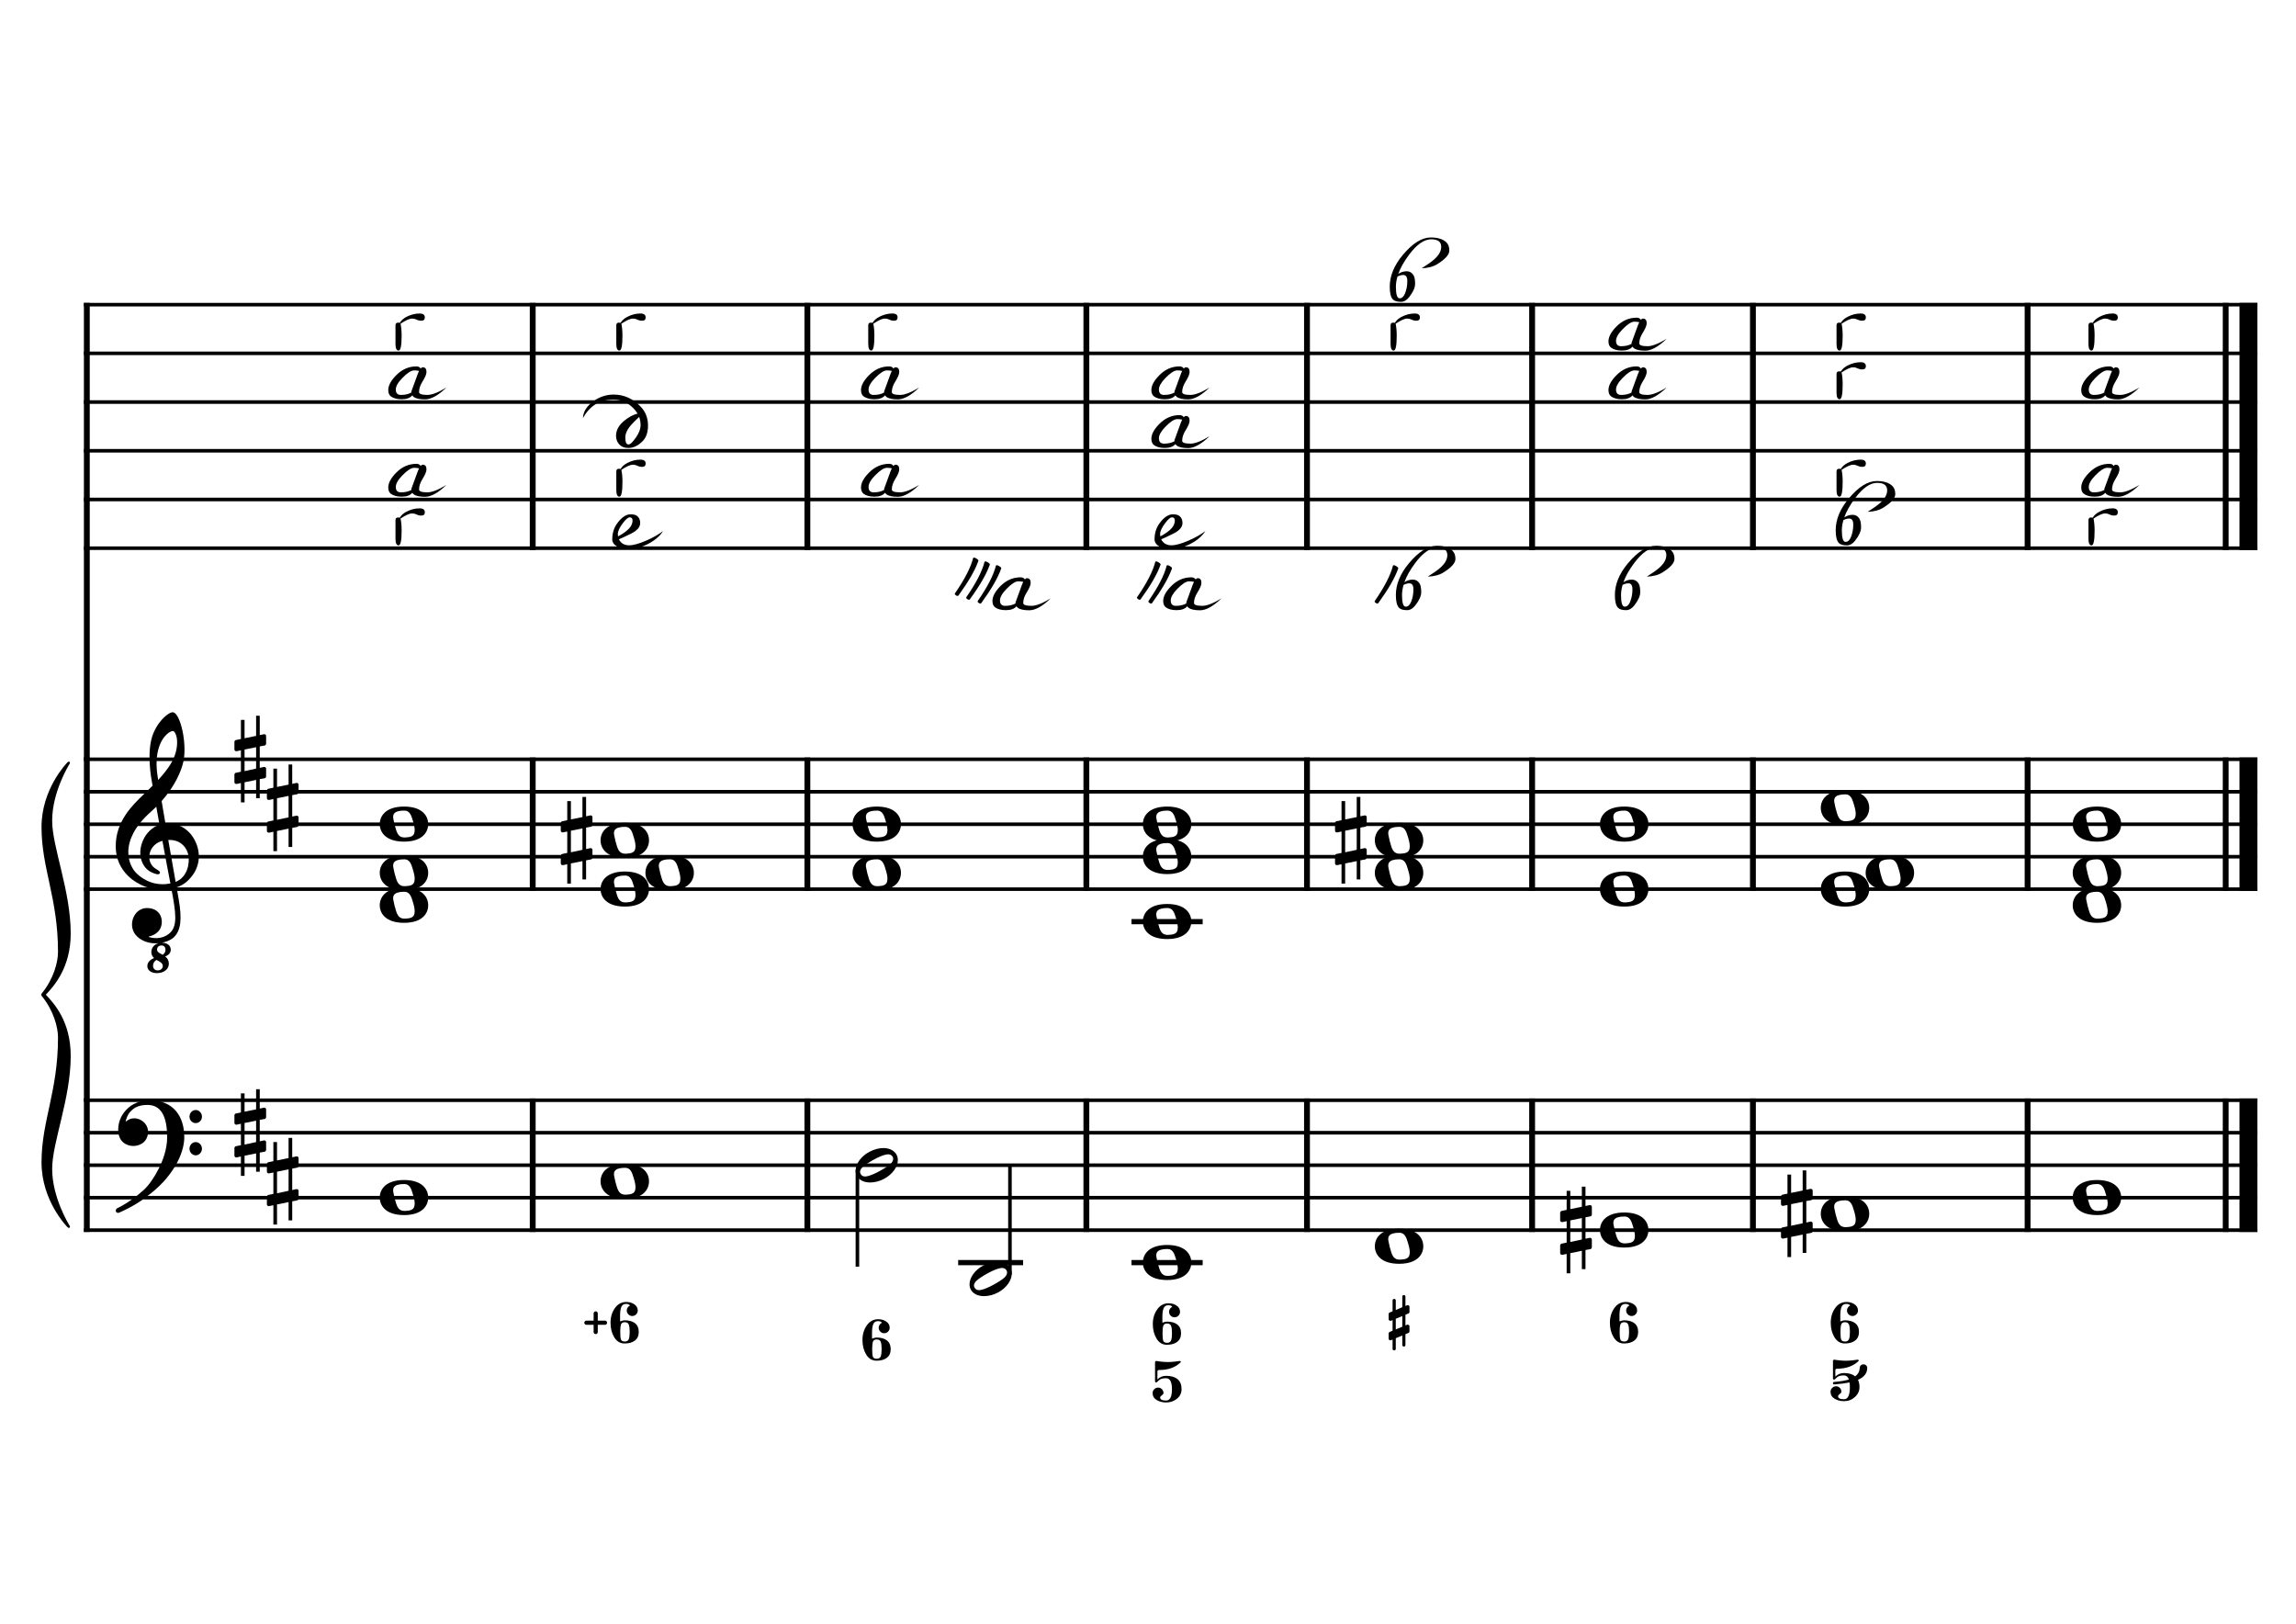 <?xml version="1.0" encoding="UTF-8" standalone="no"?>
<svg width="4209.44px" height="2976.38px" viewBox="0 0 4209.44 2976.38"
 xmlns="http://www.w3.org/2000/svg" xmlns:xlink="http://www.w3.org/1999/xlink" version="1.2" baseProfile="tiny">
<title>SiMineur (1)</title>
<desc>Generated by MuseScore 3.6.2</desc>
<polyline class="StaffLines" fill="none" stroke="#000000" stroke-width="6.55" stroke-linejoin="bevel" points="153.819,558.425 4138.58,558.425"/>
<polyline class="StaffLines" fill="none" stroke="#000000" stroke-width="6.55" stroke-linejoin="bevel" points="153.819,647.717 4138.58,647.717"/>
<polyline class="StaffLines" fill="none" stroke="#000000" stroke-width="6.55" stroke-linejoin="bevel" points="153.819,737.008 4138.58,737.008"/>
<polyline class="StaffLines" fill="none" stroke="#000000" stroke-width="6.55" stroke-linejoin="bevel" points="153.819,826.299 4138.58,826.299"/>
<polyline class="StaffLines" fill="none" stroke="#000000" stroke-width="6.55" stroke-linejoin="bevel" points="153.819,915.591 4138.58,915.591"/>
<polyline class="StaffLines" fill="none" stroke="#000000" stroke-width="6.55" stroke-linejoin="bevel" points="153.819,1004.88 4138.58,1004.88"/>
<polyline class="StaffLines" fill="none" stroke="#000000" stroke-width="6.55" stroke-linejoin="bevel" points="153.819,1391.81 4138.58,1391.81"/>
<polyline class="StaffLines" fill="none" stroke="#000000" stroke-width="6.55" stroke-linejoin="bevel" points="153.819,1451.34 4138.58,1451.34"/>
<polyline class="StaffLines" fill="none" stroke="#000000" stroke-width="6.55" stroke-linejoin="bevel" points="153.819,1510.87 4138.58,1510.87"/>
<polyline class="StaffLines" fill="none" stroke="#000000" stroke-width="6.55" stroke-linejoin="bevel" points="153.819,1570.39 4138.58,1570.39"/>
<polyline class="StaffLines" fill="none" stroke="#000000" stroke-width="6.55" stroke-linejoin="bevel" points="153.819,1629.92 4138.58,1629.92"/>
<polyline class="StaffLines" fill="none" stroke="#000000" stroke-width="6.55" stroke-linejoin="bevel" points="153.819,2016.85 4138.58,2016.85"/>
<polyline class="StaffLines" fill="none" stroke="#000000" stroke-width="6.55" stroke-linejoin="bevel" points="153.819,2076.38 4138.58,2076.38"/>
<polyline class="StaffLines" fill="none" stroke="#000000" stroke-width="6.55" stroke-linejoin="bevel" points="153.819,2135.91 4138.58,2135.91"/>
<polyline class="StaffLines" fill="none" stroke="#000000" stroke-width="6.55" stroke-linejoin="bevel" points="153.819,2195.43 4138.58,2195.43"/>
<polyline class="StaffLines" fill="none" stroke="#000000" stroke-width="6.55" stroke-linejoin="bevel" points="153.819,2254.96 4138.58,2254.96"/>
<polyline class="BarLine" fill="none" stroke="#000000" stroke-width="10.71" stroke-linejoin="bevel" points="159.176,2013.58 159.176,2258.23"/>
<polyline class="BarLine" fill="none" stroke="#000000" stroke-width="10.71" stroke-linejoin="bevel" points="976.67,2013.58 976.67,2258.23"/>
<polyline class="BarLine" fill="none" stroke="#000000" stroke-width="10.71" stroke-linejoin="bevel" points="1480.23,2013.58 1480.23,2258.23"/>
<polyline class="BarLine" fill="none" stroke="#000000" stroke-width="10.71" stroke-linejoin="bevel" points="1991.73,2013.58 1991.73,2258.23"/>
<polyline class="BarLine" fill="none" stroke="#000000" stroke-width="10.71" stroke-linejoin="bevel" points="2396.2,2013.58 2396.2,2258.23"/>
<polyline class="BarLine" fill="none" stroke="#000000" stroke-width="10.71" stroke-linejoin="bevel" points="2808.95,2013.58 2808.95,2258.23"/>
<polyline class="BarLine" fill="none" stroke="#000000" stroke-width="10.71" stroke-linejoin="bevel" points="3213.79,2013.58 3213.79,2258.23"/>
<polyline class="BarLine" fill="none" stroke="#000000" stroke-width="10.71" stroke-linejoin="bevel" points="3717.35,2013.58 3717.35,2258.23"/>
<polyline class="BarLine" fill="none" stroke="#000000" stroke-width="10.71" stroke-linejoin="bevel" points="4080.54,2013.58 4080.54,2258.23"/>
<polyline class="BarLine" fill="none" stroke="#000000" stroke-width="32.74" stroke-linejoin="bevel" points="4122.21,2013.58 4122.21,2258.23"/>
<polyline class="BarLine" fill="none" stroke="#000000" stroke-width="10.71" stroke-linejoin="bevel" points="159.176,1388.54 159.176,2016.85"/>
<polyline class="BarLine" fill="none" stroke="#000000" stroke-width="10.71" stroke-linejoin="bevel" points="976.67,1388.54 976.67,1633.2"/>
<polyline class="BarLine" fill="none" stroke="#000000" stroke-width="10.71" stroke-linejoin="bevel" points="1480.23,1388.54 1480.23,1633.2"/>
<polyline class="BarLine" fill="none" stroke="#000000" stroke-width="10.71" stroke-linejoin="bevel" points="1991.73,1388.54 1991.73,1633.2"/>
<polyline class="BarLine" fill="none" stroke="#000000" stroke-width="10.71" stroke-linejoin="bevel" points="2396.2,1388.54 2396.2,1633.2"/>
<polyline class="BarLine" fill="none" stroke="#000000" stroke-width="10.71" stroke-linejoin="bevel" points="2808.95,1388.54 2808.95,1633.2"/>
<polyline class="BarLine" fill="none" stroke="#000000" stroke-width="10.71" stroke-linejoin="bevel" points="3213.79,1388.54 3213.79,1633.2"/>
<polyline class="BarLine" fill="none" stroke="#000000" stroke-width="10.71" stroke-linejoin="bevel" points="3717.35,1388.54 3717.35,1633.2"/>
<polyline class="BarLine" fill="none" stroke="#000000" stroke-width="10.71" stroke-linejoin="bevel" points="4080.54,1388.54 4080.54,1633.2"/>
<polyline class="BarLine" fill="none" stroke="#000000" stroke-width="32.74" stroke-linejoin="bevel" points="4122.21,1388.54 4122.21,1633.2"/>
<polyline class="BarLine" fill="none" stroke="#000000" stroke-width="10.71" stroke-linejoin="bevel" points="159.176,555.151 159.176,1391.81"/>
<polyline class="BarLine" fill="none" stroke="#000000" stroke-width="10.71" stroke-linejoin="bevel" points="976.67,555.151 976.67,1008.16"/>
<polyline class="BarLine" fill="none" stroke="#000000" stroke-width="10.71" stroke-linejoin="bevel" points="1480.23,555.151 1480.23,1008.16"/>
<polyline class="BarLine" fill="none" stroke="#000000" stroke-width="10.71" stroke-linejoin="bevel" points="1991.73,555.151 1991.73,1008.16"/>
<polyline class="BarLine" fill="none" stroke="#000000" stroke-width="10.71" stroke-linejoin="bevel" points="2396.2,555.151 2396.2,1008.16"/>
<polyline class="BarLine" fill="none" stroke="#000000" stroke-width="10.71" stroke-linejoin="bevel" points="2808.95,555.151 2808.95,1008.16"/>
<polyline class="BarLine" fill="none" stroke="#000000" stroke-width="10.71" stroke-linejoin="bevel" points="3213.79,555.151 3213.79,1008.16"/>
<polyline class="BarLine" fill="none" stroke="#000000" stroke-width="10.71" stroke-linejoin="bevel" points="3717.35,555.151 3717.35,1008.16"/>
<polyline class="BarLine" fill="none" stroke="#000000" stroke-width="10.71" stroke-linejoin="bevel" points="4080.54,555.151 4080.54,1008.16"/>
<polyline class="BarLine" fill="none" stroke="#000000" stroke-width="32.74" stroke-linejoin="bevel" points="4122.21,555.151 4122.21,1008.16"/>
<path class="Accidental" transform="matrix(2.381,0,0,2.381,2860.37,2254.96)" d="M23.3,-10.6 C23.9,-10.7 24.4,-11.4 24.4,-12 L24.4,-17.9 C24.4,-18.7 23.8,-19.3 23,-19.3 L22.8,-19.3 L19.5,-18.6 L19.5,-33.5 L16.7,-33.5 L16.7,-18 L7.8,-16.2 L7.8,-30.3 L5,-30.3 L5,-15.6 L1.1,-14.8 C0.5,-14.7 0,-14 0,-13.4 L0,-13.2 L0,-7.4 L0,-7.6 C0,-6.8 0.6,-6.2 1.4,-6.2 L1.7,-6.2 L5,-6.9 L5,9.6 L1.1,10.4 C0.5,10.5 0,11.2 0,11.8 L0,17.6 C0,18.4 0.6,19 1.4,19 L1.7,19 L5,18.3 L5,33.2 L7.8,33.2 L7.8,17.7 L16.7,15.9 L16.7,30 L19.5,30 L19.5,15.3 L23.3,14.6 C23.9,14.5 24.4,13.8 24.4,13.2 L24.4,7.3 C24.4,6.5 23.8,5.9 23,5.9 L22.8,5.9 L19.5,6.6 L19.5,-9.9 L23.3,-10.6 M7.8,9.1 L7.8,-7.5 L16.7,-9.3 L16.7,7.2 L7.8,9.1 "/>
<path class="Accidental" transform="matrix(2.381,0,0,2.381,3265.22,2225.2)" d="M23.3,-10.6 C23.9,-10.7 24.4,-11.4 24.4,-12 L24.4,-17.9 C24.4,-18.7 23.8,-19.3 23,-19.3 L22.8,-19.3 L19.5,-18.6 L19.5,-33.5 L16.7,-33.5 L16.7,-18 L7.8,-16.2 L7.8,-30.3 L5,-30.3 L5,-15.6 L1.1,-14.8 C0.5,-14.7 0,-14 0,-13.4 L0,-13.2 L0,-7.4 L0,-7.6 C0,-6.8 0.6,-6.2 1.4,-6.2 L1.7,-6.2 L5,-6.9 L5,9.6 L1.1,10.4 C0.5,10.5 0,11.2 0,11.8 L0,17.6 C0,18.4 0.6,19 1.4,19 L1.7,19 L5,18.3 L5,33.2 L7.8,33.2 L7.8,17.7 L16.7,15.9 L16.7,30 L19.5,30 L19.5,15.3 L23.3,14.6 C23.9,14.5 24.4,13.8 24.4,13.2 L24.4,7.3 C24.4,6.5 23.8,5.9 23,5.9 L22.8,5.9 L19.5,6.6 L19.5,-9.9 L23.3,-10.6 M7.8,9.1 L7.8,-7.5 L16.7,-9.3 L16.7,7.2 L7.8,9.1 "/>
<path class="Accidental" transform="matrix(2.381,0,0,2.381,1028.1,1540.63)" d="M23.3,-10.6 C23.9,-10.7 24.4,-11.4 24.4,-12 L24.4,-17.9 C24.4,-18.7 23.8,-19.3 23,-19.3 L22.8,-19.3 L19.5,-18.6 L19.5,-33.5 L16.7,-33.5 L16.7,-18 L7.8,-16.2 L7.8,-30.3 L5,-30.3 L5,-15.6 L1.1,-14.8 C0.5,-14.7 0,-14 0,-13.4 L0,-13.2 L0,-7.4 L0,-7.6 C0,-6.8 0.6,-6.2 1.4,-6.2 L1.7,-6.2 L5,-6.9 L5,9.6 L1.1,10.4 C0.5,10.5 0,11.2 0,11.8 L0,17.6 C0,18.4 0.6,19 1.4,19 L1.7,19 L5,18.3 L5,33.2 L7.8,33.2 L7.8,17.7 L16.7,15.9 L16.7,30 L19.5,30 L19.5,15.3 L23.3,14.6 C23.9,14.5 24.4,13.8 24.4,13.2 L24.4,7.3 C24.4,6.5 23.8,5.9 23,5.9 L22.8,5.9 L19.5,6.6 L19.5,-9.9 L23.3,-10.6 M7.8,9.1 L7.8,-7.5 L16.7,-9.3 L16.7,7.2 L7.8,9.1 "/>
<path class="Accidental" transform="matrix(2.381,0,0,2.381,2447.62,1540.63)" d="M23.3,-10.6 C23.9,-10.7 24.4,-11.4 24.4,-12 L24.4,-17.9 C24.4,-18.7 23.8,-19.3 23,-19.3 L22.8,-19.3 L19.5,-18.6 L19.5,-33.5 L16.7,-33.5 L16.7,-18 L7.8,-16.2 L7.8,-30.3 L5,-30.3 L5,-15.6 L1.1,-14.8 C0.5,-14.7 0,-14 0,-13.4 L0,-13.2 L0,-7.4 L0,-7.6 C0,-6.8 0.6,-6.2 1.4,-6.2 L1.7,-6.2 L5,-6.9 L5,9.6 L1.1,10.4 C0.5,10.5 0,11.2 0,11.8 L0,17.6 C0,18.4 0.6,19 1.4,19 L1.7,19 L5,18.3 L5,33.2 L7.8,33.2 L7.8,17.7 L16.7,15.9 L16.7,30 L19.5,30 L19.5,15.3 L23.3,14.6 C23.9,14.5 24.4,13.8 24.4,13.2 L24.4,7.3 C24.4,6.5 23.8,5.9 23,5.9 L22.8,5.9 L19.5,6.6 L19.5,-9.9 L23.3,-10.6 M7.8,9.1 L7.8,-7.5 L16.7,-9.3 L16.7,7.2 L7.8,9.1 "/>
<polyline class="LedgerLine" fill="none" stroke="#000000" stroke-width="9.52" stroke-linejoin="bevel" points="1756.7,2314.49 1875.73,2314.49"/>
<polyline class="LedgerLine" fill="none" stroke="#000000" stroke-width="9.52" stroke-linejoin="bevel" points="2074.47,2314.49 2204.95,2314.49"/>
<polyline class="LedgerLine" fill="none" stroke="#000000" stroke-width="9.52" stroke-linejoin="bevel" points="2074.47,1689.45 2204.95,1689.45"/>
<polyline class="Stem" fill="none" stroke="#000000" stroke-width="6.55" stroke-linejoin="bevel" points="1571.97,2143.91 1571.97,2321.93"/>
<polyline class="Stem" fill="none" stroke="#000000" stroke-width="6.55" stroke-linejoin="bevel" points="1851.62,2336.63 1851.62,2135.91"/>
<path class="Note" transform="matrix(2.381,0,0,2.381,696.226,2195.43)" d="M18.7,-13.6 C4.9,-13.6 0,-6.6 0,-0.1 C0,6.4 4.9,13.4 18.7,13.4 C32.5,13.4 37.3,6.4 37.3,-0.1 C37.3,-6.6 32.5,-13.6 18.7,-13.6 M10.4,-4.5 C10.3,-4.9 10.3,-5.3 10.3,-5.7 C10.3,-6.5 10.5,-7.3 10.9,-8 C11.6,-9 12.8,-9.7 14.3,-10 C15.6,-10.3 16.3,-10.5 18.9,-10.5 L19,-10.5 C23,-10.5 24.3,-6.8 25.4,-3 L25.7,-2 C26.5,0.6 26.9,2.8 26.9,4.5 C26.9,5.7 26.7,6.8 26.3,7.6 C25.7,8.7 24.7,9.4 23,9.8 C22.1,10 20.6,10.1 20.6,10.1 C20.1,10.1 19.7,10.2 19.3,10.2 C16.1,10.2 14.1,9 12.7,4.7 C11.5,1 11.3,-0.1 10.4,-4.5"/>
<path class="Note" transform="matrix(2.381,0,0,2.381,1101.07,2165.67)" d="M18.7,-13.6 C4.9,-13.6 0,-6.6 0,-0.1 C0,6.4 4.9,13.4 18.7,13.4 C32.5,13.4 37.3,6.4 37.3,-0.1 C37.3,-6.6 32.5,-13.6 18.7,-13.6 M10.4,-4.5 C10.3,-4.9 10.3,-5.3 10.3,-5.7 C10.3,-6.5 10.5,-7.3 10.9,-8 C11.6,-9 12.8,-9.7 14.3,-10 C15.6,-10.3 16.3,-10.5 18.9,-10.5 L19,-10.5 C23,-10.5 24.3,-6.8 25.4,-3 L25.7,-2 C26.5,0.6 26.9,2.8 26.9,4.5 C26.9,5.7 26.7,6.8 26.3,7.6 C25.7,8.7 24.7,9.4 23,9.8 C22.1,10 20.6,10.1 20.6,10.1 C20.1,10.1 19.7,10.2 19.3,10.2 C16.1,10.2 14.1,9 12.7,4.7 C11.5,1 11.3,-0.1 10.4,-4.5"/>
<path class="Note" transform="matrix(2.381,0,0,2.381,1568.69,2135.91)" d="M31.5,-8.1 C29.7,-11.4 25.9,-13.2 21.3,-13.2 C17.9,-13.2 14.2,-12.2 10.6,-10.3 C4,-6.8 0,-0.9 0,4.2 C0,5.6 0.3,7 1,8.3 C2.8,11.6 6.6,13.3 11.2,13.3 C14.6,13.3 18.3,12.4 21.9,10.5 C28.5,7 32.5,1.1 32.5,-4 C32.5,-5.4 32.2,-6.8 31.5,-8.1 M27.2,-1.3 C25.5,0.4 22.1,2.5 18.5,4.5 C14.9,6.5 11.3,8 8.9,8.5 C8.4,8.6 7.9,8.7 7.4,8.7 C5.8,8.7 4.6,8.1 3.9,6.8 C3.6,6.3 3.4,5.7 3.4,5.1 C3.4,4 4.1,2.7 5.2,1.6 C6.9,-0.1 10.2,-2.2 13.8,-4.2 C17.4,-6.2 21,-7.7 23.4,-8.2 C23.9,-8.3 24.4,-8.4 24.9,-8.4 C26.5,-8.4 27.8,-7.8 28.5,-6.5 C28.8,-6 28.9,-5.4 28.9,-4.8 C28.9,-3.7 28.3,-2.5 27.2,-1.3"/>
<path class="Note" transform="matrix(2.381,0,0,2.381,1777.53,2344.25)" d="M31.5,-8.1 C29.7,-11.4 25.9,-13.2 21.3,-13.2 C17.9,-13.2 14.2,-12.2 10.6,-10.3 C4,-6.8 0,-0.9 0,4.2 C0,5.6 0.3,7 1,8.3 C2.8,11.6 6.6,13.3 11.2,13.3 C14.6,13.3 18.3,12.4 21.9,10.5 C28.5,7 32.5,1.1 32.5,-4 C32.5,-5.4 32.2,-6.8 31.5,-8.1 M27.2,-1.3 C25.5,0.4 22.1,2.5 18.5,4.5 C14.9,6.5 11.3,8 8.9,8.5 C8.4,8.6 7.9,8.7 7.4,8.7 C5.8,8.7 4.6,8.1 3.9,6.8 C3.6,6.3 3.4,5.7 3.4,5.1 C3.4,4 4.1,2.7 5.2,1.6 C6.9,-0.1 10.2,-2.2 13.8,-4.2 C17.4,-6.2 21,-7.7 23.4,-8.2 C23.9,-8.3 24.4,-8.4 24.9,-8.4 C26.5,-8.4 27.8,-7.8 28.5,-6.5 C28.8,-6 28.9,-5.4 28.9,-4.8 C28.9,-3.7 28.3,-2.5 27.2,-1.3"/>
<path class="Note" transform="matrix(2.381,0,0,2.381,2095.31,2314.49)" d="M18.7,-13.6 C4.9,-13.6 0,-6.6 0,-0.1 C0,6.4 4.9,13.4 18.7,13.4 C32.5,13.4 37.3,6.4 37.3,-0.1 C37.3,-6.6 32.5,-13.6 18.7,-13.6 M10.4,-4.5 C10.3,-4.9 10.3,-5.3 10.3,-5.7 C10.3,-6.5 10.5,-7.3 10.9,-8 C11.6,-9 12.8,-9.7 14.3,-10 C15.6,-10.3 16.3,-10.5 18.9,-10.5 L19,-10.5 C23,-10.5 24.3,-6.8 25.4,-3 L25.7,-2 C26.5,0.6 26.9,2.8 26.9,4.5 C26.9,5.7 26.7,6.8 26.3,7.6 C25.7,8.7 24.7,9.4 23,9.8 C22.1,10 20.6,10.1 20.6,10.1 C20.1,10.1 19.7,10.2 19.3,10.2 C16.1,10.2 14.1,9 12.7,4.7 C11.5,1 11.3,-0.1 10.4,-4.5"/>
<path class="Note" transform="matrix(2.381,0,0,2.381,2520.6,2284.72)" d="M18.7,-13.6 C4.9,-13.6 0,-6.6 0,-0.1 C0,6.4 4.9,13.4 18.7,13.4 C32.5,13.4 37.3,6.4 37.3,-0.1 C37.3,-6.6 32.5,-13.6 18.7,-13.6 M10.4,-4.5 C10.3,-4.9 10.3,-5.3 10.3,-5.7 C10.3,-6.5 10.5,-7.3 10.9,-8 C11.6,-9 12.8,-9.7 14.3,-10 C15.6,-10.3 16.3,-10.5 18.9,-10.5 L19,-10.5 C23,-10.5 24.3,-6.8 25.4,-3 L25.7,-2 C26.5,0.6 26.9,2.8 26.9,4.5 C26.9,5.7 26.7,6.8 26.3,7.6 C25.7,8.7 24.7,9.4 23,9.8 C22.1,10 20.6,10.1 20.6,10.1 C20.1,10.1 19.7,10.2 19.3,10.2 C16.1,10.2 14.1,9 12.7,4.7 C11.5,1 11.3,-0.1 10.4,-4.5"/>
<path class="Note" transform="matrix(2.381,0,0,2.381,2933.35,2254.96)" d="M18.7,-13.6 C4.9,-13.6 0,-6.6 0,-0.1 C0,6.4 4.9,13.4 18.7,13.4 C32.5,13.4 37.3,6.4 37.3,-0.1 C37.3,-6.6 32.5,-13.6 18.7,-13.6 M10.4,-4.5 C10.3,-4.9 10.3,-5.3 10.3,-5.7 C10.3,-6.5 10.5,-7.3 10.9,-8 C11.6,-9 12.8,-9.7 14.3,-10 C15.6,-10.3 16.3,-10.5 18.9,-10.5 L19,-10.5 C23,-10.5 24.3,-6.8 25.4,-3 L25.7,-2 C26.5,0.6 26.9,2.8 26.9,4.5 C26.9,5.7 26.7,6.8 26.3,7.6 C25.7,8.7 24.7,9.4 23,9.8 C22.1,10 20.6,10.1 20.6,10.1 C20.1,10.1 19.7,10.2 19.3,10.2 C16.1,10.2 14.1,9 12.7,4.7 C11.5,1 11.3,-0.1 10.4,-4.5"/>
<path class="Note" transform="matrix(2.381,0,0,2.381,3338.2,2225.2)" d="M18.7,-13.6 C4.9,-13.6 0,-6.6 0,-0.1 C0,6.4 4.9,13.4 18.7,13.4 C32.5,13.4 37.3,6.4 37.3,-0.1 C37.3,-6.6 32.5,-13.6 18.7,-13.6 M10.4,-4.5 C10.3,-4.9 10.3,-5.3 10.3,-5.7 C10.3,-6.5 10.5,-7.3 10.9,-8 C11.6,-9 12.8,-9.7 14.3,-10 C15.6,-10.3 16.3,-10.5 18.9,-10.5 L19,-10.5 C23,-10.5 24.3,-6.8 25.4,-3 L25.7,-2 C26.5,0.6 26.9,2.8 26.9,4.5 C26.9,5.7 26.7,6.8 26.3,7.6 C25.7,8.7 24.7,9.4 23,9.8 C22.1,10 20.6,10.1 20.6,10.1 C20.1,10.1 19.7,10.2 19.3,10.2 C16.1,10.2 14.1,9 12.7,4.7 C11.5,1 11.3,-0.1 10.4,-4.5"/>
<path class="Note" transform="matrix(2.381,0,0,2.381,3800.1,2195.43)" d="M18.7,-13.6 C4.9,-13.6 0,-6.6 0,-0.1 C0,6.4 4.9,13.4 18.7,13.4 C32.5,13.4 37.3,6.4 37.3,-0.1 C37.3,-6.6 32.5,-13.6 18.7,-13.6 M10.4,-4.5 C10.3,-4.9 10.3,-5.3 10.3,-5.7 C10.3,-6.5 10.5,-7.3 10.9,-8 C11.6,-9 12.8,-9.7 14.3,-10 C15.6,-10.3 16.3,-10.5 18.9,-10.5 L19,-10.5 C23,-10.5 24.3,-6.8 25.4,-3 L25.7,-2 C26.5,0.6 26.9,2.8 26.9,4.5 C26.9,5.7 26.7,6.8 26.3,7.6 C25.7,8.7 24.7,9.4 23,9.8 C22.1,10 20.6,10.1 20.6,10.1 C20.1,10.1 19.7,10.2 19.3,10.2 C16.1,10.2 14.1,9 12.7,4.7 C11.5,1 11.3,-0.1 10.4,-4.5"/>
<path class="Note" transform="matrix(2.381,0,0,2.381,696.226,1659.69)" d="M18.7,-13.6 C4.9,-13.6 0,-6.6 0,-0.1 C0,6.4 4.9,13.4 18.7,13.4 C32.5,13.4 37.3,6.4 37.3,-0.1 C37.3,-6.6 32.5,-13.6 18.7,-13.6 M10.4,-4.5 C10.3,-4.9 10.3,-5.3 10.3,-5.7 C10.3,-6.5 10.5,-7.3 10.9,-8 C11.6,-9 12.8,-9.7 14.3,-10 C15.6,-10.3 16.3,-10.5 18.9,-10.5 L19,-10.5 C23,-10.5 24.3,-6.8 25.4,-3 L25.7,-2 C26.5,0.6 26.9,2.8 26.9,4.5 C26.9,5.7 26.7,6.8 26.3,7.6 C25.7,8.7 24.7,9.4 23,9.8 C22.1,10 20.6,10.1 20.6,10.1 C20.1,10.1 19.7,10.2 19.3,10.2 C16.1,10.2 14.1,9 12.7,4.7 C11.5,1 11.3,-0.1 10.4,-4.5"/>
<path class="Note" transform="matrix(2.381,0,0,2.381,696.226,1600.16)" d="M18.7,-13.6 C4.9,-13.6 0,-6.6 0,-0.1 C0,6.4 4.9,13.4 18.7,13.4 C32.5,13.4 37.3,6.4 37.3,-0.1 C37.3,-6.6 32.5,-13.6 18.7,-13.6 M10.4,-4.5 C10.3,-4.9 10.3,-5.3 10.3,-5.7 C10.3,-6.5 10.5,-7.3 10.9,-8 C11.6,-9 12.8,-9.7 14.3,-10 C15.6,-10.3 16.3,-10.5 18.9,-10.5 L19,-10.5 C23,-10.5 24.3,-6.8 25.4,-3 L25.7,-2 C26.5,0.6 26.9,2.8 26.9,4.5 C26.9,5.7 26.7,6.8 26.3,7.6 C25.7,8.7 24.7,9.4 23,9.8 C22.1,10 20.6,10.1 20.6,10.1 C20.1,10.1 19.7,10.2 19.3,10.2 C16.1,10.2 14.1,9 12.7,4.7 C11.5,1 11.3,-0.1 10.4,-4.5"/>
<path class="Note" transform="matrix(2.381,0,0,2.381,696.226,1510.87)" d="M18.7,-13.6 C4.9,-13.6 0,-6.6 0,-0.1 C0,6.4 4.9,13.4 18.7,13.4 C32.5,13.4 37.3,6.4 37.3,-0.1 C37.3,-6.6 32.5,-13.6 18.7,-13.6 M10.4,-4.5 C10.3,-4.9 10.3,-5.3 10.3,-5.7 C10.3,-6.5 10.5,-7.3 10.9,-8 C11.6,-9 12.8,-9.7 14.3,-10 C15.6,-10.3 16.3,-10.5 18.9,-10.5 L19,-10.5 C23,-10.5 24.3,-6.8 25.4,-3 L25.7,-2 C26.5,0.6 26.9,2.8 26.9,4.5 C26.9,5.7 26.7,6.8 26.3,7.6 C25.7,8.7 24.7,9.4 23,9.8 C22.1,10 20.6,10.1 20.6,10.1 C20.1,10.1 19.7,10.2 19.3,10.2 C16.1,10.2 14.1,9 12.7,4.7 C11.5,1 11.3,-0.1 10.4,-4.5"/>
<path class="Note" transform="matrix(2.381,0,0,2.381,1101.07,1629.92)" d="M18.7,-13.6 C4.9,-13.6 0,-6.6 0,-0.1 C0,6.4 4.9,13.4 18.7,13.4 C32.5,13.4 37.3,6.4 37.3,-0.1 C37.3,-6.6 32.5,-13.6 18.7,-13.6 M10.4,-4.5 C10.3,-4.9 10.3,-5.3 10.3,-5.7 C10.3,-6.5 10.5,-7.3 10.9,-8 C11.6,-9 12.8,-9.7 14.3,-10 C15.6,-10.3 16.3,-10.5 18.9,-10.5 L19,-10.5 C23,-10.5 24.3,-6.8 25.4,-3 L25.7,-2 C26.5,0.6 26.9,2.8 26.9,4.5 C26.9,5.7 26.7,6.8 26.3,7.6 C25.7,8.7 24.7,9.4 23,9.8 C22.1,10 20.6,10.1 20.6,10.1 C20.1,10.1 19.7,10.2 19.3,10.2 C16.1,10.2 14.1,9 12.7,4.7 C11.5,1 11.3,-0.1 10.4,-4.5"/>
<path class="Note" transform="matrix(2.381,0,0,2.381,1183.33,1600.16)" d="M18.7,-13.6 C4.9,-13.6 0,-6.6 0,-0.1 C0,6.4 4.9,13.4 18.7,13.4 C32.5,13.4 37.3,6.4 37.3,-0.1 C37.3,-6.6 32.5,-13.6 18.7,-13.6 M10.4,-4.5 C10.3,-4.9 10.3,-5.3 10.3,-5.7 C10.3,-6.5 10.5,-7.3 10.9,-8 C11.6,-9 12.8,-9.7 14.3,-10 C15.6,-10.3 16.3,-10.5 18.9,-10.5 L19,-10.5 C23,-10.5 24.3,-6.8 25.4,-3 L25.7,-2 C26.5,0.6 26.9,2.8 26.9,4.5 C26.9,5.7 26.7,6.8 26.3,7.6 C25.7,8.7 24.7,9.4 23,9.8 C22.1,10 20.6,10.1 20.6,10.1 C20.1,10.1 19.7,10.2 19.3,10.2 C16.1,10.2 14.1,9 12.7,4.7 C11.5,1 11.3,-0.1 10.4,-4.5"/>
<path class="Note" transform="matrix(2.381,0,0,2.381,1101.07,1540.63)" d="M18.7,-13.6 C4.9,-13.6 0,-6.6 0,-0.1 C0,6.4 4.9,13.4 18.7,13.4 C32.5,13.4 37.3,6.4 37.3,-0.1 C37.3,-6.6 32.5,-13.6 18.7,-13.6 M10.4,-4.5 C10.3,-4.9 10.3,-5.3 10.3,-5.7 C10.3,-6.5 10.5,-7.3 10.9,-8 C11.6,-9 12.8,-9.7 14.3,-10 C15.6,-10.3 16.3,-10.5 18.9,-10.5 L19,-10.5 C23,-10.5 24.3,-6.8 25.4,-3 L25.7,-2 C26.5,0.6 26.9,2.8 26.9,4.5 C26.9,5.7 26.7,6.8 26.3,7.6 C25.7,8.7 24.7,9.4 23,9.8 C22.1,10 20.6,10.1 20.6,10.1 C20.1,10.1 19.7,10.2 19.3,10.2 C16.1,10.2 14.1,9 12.7,4.7 C11.5,1 11.3,-0.1 10.4,-4.5"/>
<path class="Note" transform="matrix(2.381,0,0,2.381,1562.97,1600.16)" d="M18.7,-13.6 C4.9,-13.6 0,-6.6 0,-0.1 C0,6.4 4.9,13.4 18.7,13.4 C32.5,13.4 37.3,6.4 37.3,-0.1 C37.3,-6.6 32.5,-13.6 18.7,-13.6 M10.4,-4.5 C10.3,-4.9 10.3,-5.3 10.3,-5.7 C10.3,-6.5 10.5,-7.3 10.9,-8 C11.6,-9 12.8,-9.7 14.3,-10 C15.6,-10.3 16.3,-10.5 18.9,-10.5 L19,-10.5 C23,-10.5 24.3,-6.8 25.4,-3 L25.7,-2 C26.5,0.6 26.9,2.8 26.9,4.5 C26.9,5.7 26.7,6.8 26.3,7.6 C25.7,8.7 24.7,9.4 23,9.8 C22.1,10 20.6,10.1 20.6,10.1 C20.1,10.1 19.7,10.2 19.3,10.2 C16.1,10.2 14.1,9 12.7,4.7 C11.5,1 11.3,-0.1 10.4,-4.5"/>
<path class="Note" transform="matrix(2.381,0,0,2.381,1562.97,1510.87)" d="M18.7,-13.6 C4.9,-13.6 0,-6.6 0,-0.1 C0,6.4 4.9,13.4 18.7,13.4 C32.5,13.4 37.3,6.4 37.3,-0.1 C37.3,-6.6 32.5,-13.6 18.7,-13.6 M10.4,-4.5 C10.3,-4.9 10.3,-5.3 10.3,-5.7 C10.3,-6.5 10.5,-7.3 10.9,-8 C11.6,-9 12.8,-9.7 14.3,-10 C15.6,-10.3 16.3,-10.5 18.9,-10.5 L19,-10.5 C23,-10.5 24.3,-6.8 25.4,-3 L25.7,-2 C26.5,0.6 26.9,2.8 26.9,4.5 C26.9,5.7 26.7,6.8 26.3,7.6 C25.7,8.7 24.7,9.4 23,9.8 C22.1,10 20.6,10.1 20.6,10.1 C20.1,10.1 19.7,10.2 19.3,10.2 C16.1,10.2 14.1,9 12.7,4.7 C11.5,1 11.3,-0.1 10.4,-4.5"/>
<path class="Note" transform="matrix(2.381,0,0,2.381,2095.31,1689.45)" d="M18.7,-13.6 C4.9,-13.6 0,-6.6 0,-0.1 C0,6.4 4.9,13.4 18.7,13.4 C32.5,13.4 37.3,6.4 37.3,-0.1 C37.3,-6.6 32.5,-13.6 18.7,-13.6 M10.4,-4.5 C10.3,-4.9 10.3,-5.3 10.3,-5.7 C10.3,-6.5 10.5,-7.3 10.9,-8 C11.6,-9 12.8,-9.7 14.3,-10 C15.6,-10.3 16.3,-10.5 18.9,-10.5 L19,-10.5 C23,-10.5 24.3,-6.8 25.4,-3 L25.7,-2 C26.5,0.6 26.9,2.8 26.9,4.5 C26.9,5.7 26.7,6.8 26.3,7.6 C25.7,8.7 24.7,9.4 23,9.8 C22.1,10 20.6,10.1 20.6,10.1 C20.1,10.1 19.7,10.2 19.3,10.2 C16.1,10.2 14.1,9 12.7,4.7 C11.5,1 11.3,-0.1 10.4,-4.5"/>
<path class="Note" transform="matrix(2.381,0,0,2.381,2095.31,1570.39)" d="M18.7,-13.6 C4.9,-13.6 0,-6.6 0,-0.1 C0,6.4 4.9,13.4 18.7,13.4 C32.5,13.4 37.3,6.4 37.3,-0.1 C37.3,-6.6 32.5,-13.6 18.7,-13.6 M10.4,-4.5 C10.3,-4.9 10.3,-5.3 10.3,-5.7 C10.3,-6.5 10.5,-7.3 10.9,-8 C11.6,-9 12.8,-9.7 14.3,-10 C15.6,-10.3 16.3,-10.5 18.9,-10.5 L19,-10.5 C23,-10.5 24.3,-6.8 25.4,-3 L25.7,-2 C26.5,0.6 26.9,2.8 26.9,4.5 C26.9,5.7 26.7,6.8 26.3,7.6 C25.7,8.7 24.7,9.4 23,9.8 C22.1,10 20.6,10.1 20.6,10.1 C20.1,10.1 19.7,10.2 19.3,10.2 C16.1,10.2 14.1,9 12.7,4.7 C11.5,1 11.3,-0.1 10.4,-4.5"/>
<path class="Note" transform="matrix(2.381,0,0,2.381,2095.31,1510.87)" d="M18.7,-13.6 C4.9,-13.6 0,-6.6 0,-0.1 C0,6.4 4.9,13.4 18.7,13.4 C32.5,13.4 37.3,6.4 37.3,-0.1 C37.3,-6.6 32.5,-13.6 18.7,-13.6 M10.4,-4.5 C10.3,-4.9 10.3,-5.3 10.3,-5.7 C10.3,-6.5 10.5,-7.3 10.9,-8 C11.6,-9 12.8,-9.7 14.3,-10 C15.6,-10.3 16.3,-10.5 18.9,-10.5 L19,-10.5 C23,-10.5 24.3,-6.8 25.4,-3 L25.7,-2 C26.5,0.6 26.9,2.8 26.9,4.5 C26.9,5.7 26.7,6.8 26.3,7.6 C25.7,8.7 24.7,9.4 23,9.8 C22.1,10 20.6,10.1 20.6,10.1 C20.1,10.1 19.7,10.2 19.3,10.2 C16.1,10.2 14.1,9 12.7,4.7 C11.5,1 11.3,-0.1 10.4,-4.5"/>
<path class="Note" transform="matrix(2.381,0,0,2.381,2520.6,1600.16)" d="M18.7,-13.6 C4.9,-13.6 0,-6.6 0,-0.1 C0,6.4 4.9,13.4 18.7,13.4 C32.5,13.4 37.3,6.4 37.3,-0.1 C37.3,-6.6 32.5,-13.6 18.7,-13.6 M10.4,-4.5 C10.3,-4.9 10.3,-5.3 10.3,-5.7 C10.3,-6.5 10.5,-7.3 10.9,-8 C11.6,-9 12.8,-9.7 14.3,-10 C15.6,-10.3 16.3,-10.5 18.9,-10.5 L19,-10.5 C23,-10.5 24.3,-6.8 25.4,-3 L25.7,-2 C26.5,0.6 26.9,2.8 26.9,4.5 C26.9,5.7 26.7,6.8 26.3,7.6 C25.7,8.7 24.7,9.4 23,9.8 C22.1,10 20.6,10.1 20.6,10.1 C20.1,10.1 19.7,10.2 19.3,10.2 C16.1,10.2 14.1,9 12.7,4.7 C11.5,1 11.3,-0.1 10.4,-4.5"/>
<path class="Note" transform="matrix(2.381,0,0,2.381,2520.6,1540.63)" d="M18.7,-13.6 C4.9,-13.6 0,-6.6 0,-0.1 C0,6.4 4.9,13.4 18.7,13.4 C32.5,13.4 37.3,6.4 37.3,-0.1 C37.3,-6.6 32.5,-13.6 18.7,-13.6 M10.4,-4.5 C10.3,-4.9 10.3,-5.3 10.3,-5.7 C10.3,-6.5 10.5,-7.3 10.9,-8 C11.6,-9 12.8,-9.7 14.3,-10 C15.6,-10.3 16.3,-10.5 18.9,-10.5 L19,-10.5 C23,-10.5 24.3,-6.8 25.4,-3 L25.7,-2 C26.5,0.6 26.9,2.8 26.9,4.5 C26.9,5.7 26.7,6.8 26.3,7.6 C25.7,8.7 24.7,9.4 23,9.8 C22.1,10 20.6,10.1 20.6,10.1 C20.1,10.1 19.7,10.2 19.3,10.2 C16.1,10.2 14.1,9 12.7,4.7 C11.5,1 11.3,-0.1 10.4,-4.5"/>
<path class="Note" transform="matrix(2.381,0,0,2.381,2933.35,1629.92)" d="M18.7,-13.6 C4.9,-13.6 0,-6.6 0,-0.1 C0,6.4 4.9,13.4 18.7,13.4 C32.5,13.4 37.3,6.4 37.3,-0.1 C37.3,-6.6 32.5,-13.6 18.7,-13.6 M10.4,-4.5 C10.3,-4.9 10.3,-5.3 10.3,-5.7 C10.3,-6.5 10.5,-7.3 10.9,-8 C11.6,-9 12.8,-9.7 14.3,-10 C15.6,-10.3 16.3,-10.5 18.9,-10.5 L19,-10.5 C23,-10.5 24.3,-6.8 25.4,-3 L25.7,-2 C26.5,0.6 26.9,2.8 26.9,4.5 C26.9,5.7 26.7,6.8 26.3,7.6 C25.7,8.7 24.7,9.4 23,9.8 C22.1,10 20.6,10.1 20.6,10.1 C20.1,10.1 19.7,10.2 19.3,10.2 C16.1,10.2 14.1,9 12.7,4.7 C11.5,1 11.3,-0.1 10.4,-4.5"/>
<path class="Note" transform="matrix(2.381,0,0,2.381,2933.35,1510.87)" d="M18.7,-13.6 C4.9,-13.6 0,-6.6 0,-0.1 C0,6.4 4.9,13.4 18.7,13.4 C32.5,13.4 37.3,6.4 37.3,-0.1 C37.3,-6.6 32.5,-13.6 18.7,-13.6 M10.4,-4.5 C10.3,-4.9 10.3,-5.3 10.3,-5.7 C10.3,-6.5 10.5,-7.3 10.9,-8 C11.6,-9 12.8,-9.7 14.3,-10 C15.6,-10.3 16.3,-10.5 18.9,-10.5 L19,-10.5 C23,-10.5 24.3,-6.8 25.4,-3 L25.7,-2 C26.5,0.6 26.9,2.8 26.9,4.5 C26.9,5.7 26.7,6.8 26.3,7.6 C25.7,8.7 24.7,9.4 23,9.8 C22.1,10 20.6,10.1 20.6,10.1 C20.1,10.1 19.7,10.2 19.3,10.2 C16.1,10.2 14.1,9 12.7,4.7 C11.5,1 11.3,-0.1 10.4,-4.5"/>
<path class="Note" transform="matrix(2.381,0,0,2.381,3338.2,1629.92)" d="M18.7,-13.6 C4.9,-13.6 0,-6.6 0,-0.1 C0,6.4 4.9,13.4 18.7,13.4 C32.5,13.4 37.3,6.4 37.3,-0.1 C37.3,-6.6 32.5,-13.6 18.7,-13.6 M10.4,-4.5 C10.3,-4.9 10.3,-5.3 10.3,-5.7 C10.3,-6.5 10.5,-7.3 10.9,-8 C11.6,-9 12.8,-9.7 14.3,-10 C15.6,-10.3 16.3,-10.5 18.9,-10.5 L19,-10.5 C23,-10.5 24.3,-6.8 25.4,-3 L25.7,-2 C26.5,0.6 26.9,2.8 26.9,4.5 C26.9,5.7 26.7,6.8 26.3,7.6 C25.7,8.7 24.7,9.4 23,9.8 C22.1,10 20.6,10.1 20.6,10.1 C20.1,10.1 19.7,10.2 19.3,10.2 C16.1,10.2 14.1,9 12.7,4.7 C11.5,1 11.3,-0.1 10.4,-4.5"/>
<path class="Note" transform="matrix(2.381,0,0,2.381,3420.46,1600.16)" d="M18.7,-13.6 C4.9,-13.6 0,-6.6 0,-0.1 C0,6.4 4.9,13.4 18.7,13.4 C32.5,13.4 37.3,6.4 37.3,-0.1 C37.3,-6.6 32.5,-13.6 18.7,-13.6 M10.4,-4.5 C10.3,-4.9 10.3,-5.3 10.3,-5.7 C10.3,-6.5 10.5,-7.3 10.9,-8 C11.6,-9 12.8,-9.7 14.3,-10 C15.6,-10.3 16.3,-10.5 18.9,-10.5 L19,-10.5 C23,-10.5 24.3,-6.8 25.4,-3 L25.7,-2 C26.5,0.6 26.9,2.8 26.9,4.5 C26.9,5.7 26.7,6.8 26.3,7.6 C25.7,8.7 24.7,9.4 23,9.8 C22.1,10 20.6,10.1 20.6,10.1 C20.1,10.1 19.7,10.2 19.3,10.2 C16.1,10.2 14.1,9 12.7,4.7 C11.5,1 11.3,-0.1 10.4,-4.5"/>
<path class="Note" transform="matrix(2.381,0,0,2.381,3338.2,1481.1)" d="M18.7,-13.6 C4.9,-13.6 0,-6.6 0,-0.1 C0,6.4 4.9,13.4 18.7,13.4 C32.5,13.4 37.3,6.4 37.3,-0.1 C37.3,-6.6 32.5,-13.6 18.7,-13.6 M10.4,-4.5 C10.3,-4.9 10.3,-5.3 10.3,-5.7 C10.3,-6.5 10.5,-7.3 10.9,-8 C11.6,-9 12.8,-9.7 14.3,-10 C15.6,-10.3 16.3,-10.5 18.9,-10.5 L19,-10.5 C23,-10.5 24.3,-6.8 25.4,-3 L25.7,-2 C26.5,0.6 26.9,2.8 26.9,4.5 C26.9,5.7 26.7,6.8 26.3,7.6 C25.7,8.7 24.7,9.4 23,9.8 C22.1,10 20.6,10.1 20.6,10.1 C20.1,10.1 19.7,10.2 19.3,10.2 C16.1,10.2 14.1,9 12.7,4.7 C11.5,1 11.3,-0.1 10.4,-4.5"/>
<path class="Note" transform="matrix(2.381,0,0,2.381,3800.1,1659.69)" d="M18.7,-13.6 C4.9,-13.6 0,-6.6 0,-0.1 C0,6.4 4.9,13.4 18.7,13.4 C32.5,13.4 37.3,6.4 37.3,-0.1 C37.3,-6.6 32.5,-13.6 18.7,-13.6 M10.4,-4.5 C10.3,-4.9 10.3,-5.3 10.3,-5.7 C10.3,-6.5 10.5,-7.3 10.9,-8 C11.6,-9 12.8,-9.7 14.3,-10 C15.6,-10.3 16.3,-10.5 18.9,-10.5 L19,-10.5 C23,-10.5 24.3,-6.8 25.4,-3 L25.7,-2 C26.5,0.6 26.9,2.8 26.9,4.5 C26.9,5.7 26.7,6.8 26.3,7.6 C25.7,8.7 24.7,9.4 23,9.8 C22.1,10 20.6,10.1 20.6,10.1 C20.1,10.1 19.7,10.2 19.3,10.2 C16.1,10.2 14.1,9 12.7,4.7 C11.5,1 11.3,-0.1 10.4,-4.5"/>
<path class="Note" transform="matrix(2.381,0,0,2.381,3800.1,1600.16)" d="M18.7,-13.6 C4.9,-13.6 0,-6.6 0,-0.1 C0,6.4 4.9,13.4 18.7,13.4 C32.5,13.4 37.3,6.4 37.3,-0.1 C37.3,-6.6 32.5,-13.6 18.7,-13.6 M10.4,-4.5 C10.3,-4.9 10.3,-5.3 10.3,-5.7 C10.3,-6.5 10.5,-7.3 10.9,-8 C11.6,-9 12.8,-9.7 14.3,-10 C15.6,-10.3 16.3,-10.5 18.9,-10.5 L19,-10.5 C23,-10.5 24.3,-6.8 25.4,-3 L25.7,-2 C26.5,0.6 26.9,2.8 26.9,4.5 C26.9,5.7 26.7,6.8 26.3,7.6 C25.7,8.7 24.7,9.4 23,9.8 C22.1,10 20.6,10.1 20.6,10.1 C20.1,10.1 19.7,10.2 19.3,10.2 C16.1,10.2 14.1,9 12.7,4.7 C11.5,1 11.3,-0.1 10.4,-4.5"/>
<path class="Note" transform="matrix(2.381,0,0,2.381,3800.1,1510.87)" d="M18.7,-13.6 C4.9,-13.6 0,-6.6 0,-0.1 C0,6.4 4.9,13.4 18.7,13.4 C32.5,13.4 37.3,6.4 37.3,-0.1 C37.3,-6.6 32.5,-13.6 18.7,-13.6 M10.4,-4.5 C10.3,-4.9 10.3,-5.3 10.3,-5.7 C10.3,-6.5 10.5,-7.3 10.9,-8 C11.6,-9 12.8,-9.7 14.3,-10 C15.6,-10.3 16.3,-10.5 18.9,-10.5 L19,-10.5 C23,-10.5 24.3,-6.8 25.4,-3 L25.7,-2 C26.5,0.6 26.9,2.8 26.9,4.5 C26.9,5.7 26.7,6.8 26.3,7.6 C25.7,8.7 24.7,9.4 23,9.8 C22.1,10 20.6,10.1 20.6,10.1 C20.1,10.1 19.7,10.2 19.3,10.2 C16.1,10.2 14.1,9 12.7,4.7 C11.5,1 11.3,-0.1 10.4,-4.5"/>
<path class="Note" d="M730.769,999.7 C726.973,999.7 725.075,995.633 725.075,987.498 L725.075,953.448 C725.075,950.194 726.663,948.568 729.84,948.568 C731.234,948.568 732.28,948.684 732.977,948.916 C735.457,944.578 739.524,940.936 745.179,937.992 C753.082,933.886 761.1,931.833 769.235,931.833 C775.665,931.833 778.881,934.235 778.881,939.038 C778.881,943.067 776.711,945.081 772.373,945.081 C769.274,945.081 766.33,944.384 763.541,942.989 C761.062,941.75 758.428,941.13 755.638,941.13 C750.835,941.13 743.746,944.268 734.372,950.543 C735.689,956.818 736.347,964.14 736.347,972.507 C736.347,990.636 734.488,999.7 730.769,999.7"/>
<path class="Note" d="M775.046,851.839 C779.617,851.839 781.902,854.705 781.902,860.438 C781.902,864.467 779.384,870.471 774.348,878.451 C770.32,884.881 768.305,891.157 768.305,897.277 C768.305,900.763 773.38,902.507 783.529,902.507 C791.896,902.507 803.556,897.974 818.509,888.91 C803.479,903.398 790.424,910.641 779.346,910.641 C769.351,910.641 762.379,909.131 758.428,906.109 C757.42,905.334 756.568,904.405 755.871,903.32 C751.997,908.046 745.528,910.409 736.464,910.409 C727.787,910.409 721.124,908.627 716.475,905.063 C713.376,902.662 711.827,898.827 711.827,893.558 C711.827,885.191 716.785,876.049 726.702,866.133 C737.316,855.519 749.596,850.212 763.541,850.212 C767.027,850.212 769.584,851.49 771.211,854.047 C772.528,852.575 773.806,851.839 775.046,851.839 M754.244,898.091 C754.166,897.471 754.128,896.851 754.128,896.231 C754.128,895.921 758.079,885.114 765.981,863.808 C766.756,861.717 767.531,859.935 768.305,858.463 C765.284,857.843 762.301,857.533 759.357,857.533 C753.934,857.533 746.729,862.143 737.742,871.362 C729.685,879.574 725.656,886.663 725.656,892.629 C725.656,899.214 728.794,902.507 735.069,902.507 C742.662,902.507 749.053,901.035 754.244,898.091"/>
<path class="Note" d="M730.769,642.535 C726.973,642.535 725.075,638.468 725.075,630.333 L725.075,596.283 C725.075,593.029 726.663,591.402 729.84,591.402 C731.234,591.402 732.28,591.518 732.977,591.751 C735.457,587.412 739.524,583.771 745.179,580.827 C753.082,576.721 761.1,574.668 769.235,574.668 C775.665,574.668 778.881,577.069 778.881,581.873 C778.881,585.902 776.711,587.916 772.373,587.916 C769.274,587.916 766.33,587.219 763.541,585.824 C761.062,584.584 758.428,583.965 755.638,583.965 C750.835,583.965 743.746,587.102 734.372,593.378 C735.689,599.653 736.347,606.974 736.347,615.342 C736.347,633.471 734.488,642.535 730.769,642.535"/>
<path class="Note" d="M775.046,673.256 C779.617,673.256 781.902,676.123 781.902,681.856 C781.902,685.884 779.384,691.888 774.348,699.868 C770.32,706.299 768.305,712.574 768.305,718.694 C768.305,722.181 773.38,723.924 783.529,723.924 C791.896,723.924 803.556,719.392 818.509,710.327 C803.479,724.815 790.424,732.059 779.346,732.059 C769.351,732.059 762.379,730.548 758.428,727.527 C757.42,726.752 756.568,725.822 755.871,724.737 C751.997,729.463 745.528,731.826 736.464,731.826 C727.787,731.826 721.124,730.044 716.475,726.481 C713.376,724.079 711.827,720.244 711.827,714.976 C711.827,706.609 716.785,697.467 726.702,687.55 C737.316,676.936 749.596,671.629 763.541,671.629 C767.027,671.629 769.584,672.907 771.211,675.464 C772.528,673.992 773.806,673.256 775.046,673.256 M754.244,719.508 C754.166,718.888 754.128,718.268 754.128,717.649 C754.128,717.339 758.079,706.531 765.981,685.226 C766.756,683.134 767.531,681.352 768.305,679.88 C765.284,679.26 762.301,678.95 759.357,678.95 C753.934,678.95 746.729,683.56 737.742,692.779 C729.685,700.992 725.656,708.081 725.656,714.046 C725.656,720.631 728.794,723.924 735.069,723.924 C742.662,723.924 749.053,722.452 754.244,719.508"/>
<path class="Note" d="M1215.69,973.437 C1209.33,983.431 1199.3,991.721 1185.59,998.306 C1173.66,1004.04 1162.5,1006.91 1152.12,1006.91 C1143.83,1006.91 1136.93,1005.24 1131.43,1001.91 C1125.47,998.267 1122.48,993.929 1122.48,988.893 C1122.48,977.504 1125.47,967.704 1131.43,959.491 C1139.57,948.335 1147.78,942.757 1156.07,942.757 C1161.96,942.757 1166.14,943.919 1168.62,946.243 C1172.03,949.265 1173.73,953.41 1173.73,958.678 C1173.73,966.115 1168.19,972.584 1157.12,978.085 C1146.35,983.431 1138.87,986.917 1134.69,988.544 C1135.62,990.481 1136.82,992.224 1138.29,993.774 C1141.93,997.647 1146.89,999.584 1153.16,999.584 C1161.07,999.584 1171.68,996.679 1185.01,990.868 C1197.79,985.213 1208.02,979.402 1215.69,973.437 M1133.06,983.198 C1138.87,980.254 1144.18,976.807 1148.98,972.856 C1156.11,967.045 1159.67,960.77 1159.67,954.029 C1159.67,950.233 1157.93,948.335 1154.44,948.335 C1151.5,948.335 1147.47,951.705 1142.36,958.445 C1135.93,966.813 1132.71,973.63 1132.71,978.899 C1132.71,980.371 1132.83,981.804 1133.06,983.198"/>
<path class="Note" d="M1135.62,910.409 C1131.82,910.409 1129.92,906.342 1129.92,898.207 L1129.92,864.157 C1129.92,860.903 1131.51,859.276 1134.69,859.276 C1136.08,859.276 1137.13,859.392 1137.82,859.625 C1140.3,855.286 1144.37,851.645 1150.03,848.701 C1157.93,844.595 1165.95,842.542 1174.08,842.542 C1180.51,842.542 1183.73,844.943 1183.73,849.747 C1183.73,853.776 1181.56,855.79 1177.22,855.79 C1174.12,855.79 1171.18,855.093 1168.39,853.698 C1165.91,852.458 1163.27,851.839 1160.49,851.839 C1155.68,851.839 1148.59,854.976 1139.22,861.252 C1140.54,867.527 1141.19,874.848 1141.19,883.216 C1141.19,901.345 1139.33,910.409 1135.62,910.409"/>
<path class="Note" d="M1135.62,642.535 C1131.82,642.535 1129.92,638.468 1129.92,630.333 L1129.92,596.283 C1129.92,593.029 1131.51,591.402 1134.69,591.402 C1136.08,591.402 1137.13,591.518 1137.82,591.751 C1140.3,587.412 1144.37,583.771 1150.03,580.827 C1157.93,576.721 1165.95,574.668 1174.08,574.668 C1180.51,574.668 1183.73,577.069 1183.73,581.873 C1183.73,585.902 1181.56,587.916 1177.22,587.916 C1174.12,587.916 1171.18,587.219 1168.39,585.824 C1165.91,584.584 1163.27,583.965 1160.49,583.965 C1155.68,583.965 1148.59,587.102 1139.22,593.378 C1140.54,599.653 1141.19,606.974 1141.19,615.342 C1141.19,633.471 1139.33,642.535 1135.62,642.535"/>
<path class="Note" d="M1068.8,766.499 C1069.11,754.8 1075.58,744.418 1088.21,735.354 C1099.44,727.297 1111.72,723.268 1125.05,723.268 C1143.72,723.268 1160.18,730.589 1174.44,745.232 C1183.5,754.606 1188.04,766.227 1188.04,780.095 C1188.04,792.568 1184.7,802.137 1178.04,808.799 C1169.91,817.012 1161.31,821.118 1152.24,821.118 C1146.05,821.118 1141.24,819.723 1137.83,816.934 C1132.26,812.363 1129.47,806.243 1129.47,798.573 C1129.47,788.656 1134.42,779.592 1144.34,771.379 C1152.48,764.639 1160.65,760.223 1168.86,758.131 C1166.69,754.413 1163.94,750.926 1160.61,747.672 C1150.23,737.523 1138.45,732.449 1125.28,732.449 C1111.57,732.449 1100.22,735.431 1091.23,741.397 C1081.94,747.517 1074.46,755.885 1068.8,766.499 M1171.77,764.291 C1167.51,768.242 1163.24,772.464 1158.98,776.957 C1150.62,785.79 1146.43,794.157 1146.43,802.059 C1146.43,810.504 1148.37,814.726 1152.24,814.726 C1155.73,814.726 1160.61,809.961 1166.89,800.432 C1171.92,792.84 1174.44,785.867 1174.44,779.514 C1174.44,774.091 1173.55,769.016 1171.77,764.291"/>
<path class="Note" d="M1641.79,851.839 C1646.36,851.839 1648.65,854.705 1648.65,860.438 C1648.65,864.467 1646.13,870.471 1641.09,878.451 C1637.07,884.881 1635.05,891.157 1635.05,897.277 C1635.05,900.763 1640.13,902.507 1650.27,902.507 C1658.64,902.507 1670.3,897.974 1685.25,888.91 C1670.22,903.398 1657.17,910.641 1646.09,910.641 C1636.1,910.641 1629.12,909.131 1625.17,906.109 C1624.17,905.334 1623.31,904.405 1622.62,903.32 C1618.74,908.046 1612.27,910.409 1603.21,910.409 C1594.53,910.409 1587.87,908.627 1583.22,905.063 C1580.12,902.662 1578.57,898.827 1578.57,893.558 C1578.57,885.191 1583.53,876.049 1593.45,866.133 C1604.06,855.519 1616.34,850.212 1630.29,850.212 C1633.77,850.212 1636.33,851.49 1637.96,854.047 C1639.27,852.575 1640.55,851.839 1641.79,851.839 M1620.99,898.091 C1620.91,897.471 1620.87,896.851 1620.87,896.231 C1620.87,895.921 1624.82,885.114 1632.73,863.808 C1633.5,861.717 1634.28,859.935 1635.05,858.463 C1632.03,857.843 1629.05,857.533 1626.1,857.533 C1620.68,857.533 1613.47,862.143 1604.49,871.362 C1596.43,879.574 1592.4,886.663 1592.4,892.629 C1592.4,899.214 1595.54,902.507 1601.81,902.507 C1609.41,902.507 1615.8,901.035 1620.99,898.091"/>
<path class="Note" d="M1597.51,642.535 C1593.72,642.535 1591.82,638.468 1591.82,630.333 L1591.82,596.283 C1591.82,593.029 1593.41,591.402 1596.58,591.402 C1597.98,591.402 1599.03,591.518 1599.72,591.751 C1602.2,587.412 1606.27,583.771 1611.92,580.827 C1619.83,576.721 1627.85,574.668 1635.98,574.668 C1642.41,574.668 1645.63,577.069 1645.63,581.873 C1645.63,585.902 1643.46,587.916 1639.12,587.916 C1636.02,587.916 1633.08,587.219 1630.29,585.824 C1627.81,584.584 1625.17,583.965 1622.38,583.965 C1617.58,583.965 1610.49,587.102 1601.12,593.378 C1602.43,599.653 1603.09,606.974 1603.09,615.342 C1603.09,633.471 1601.23,642.535 1597.51,642.535"/>
<path class="Note" d="M1641.79,673.256 C1646.36,673.256 1648.65,676.123 1648.65,681.856 C1648.65,685.884 1646.13,691.888 1641.09,699.868 C1637.07,706.299 1635.05,712.574 1635.05,718.694 C1635.05,722.181 1640.13,723.924 1650.27,723.924 C1658.64,723.924 1670.3,719.392 1685.25,710.327 C1670.22,724.815 1657.17,732.059 1646.09,732.059 C1636.1,732.059 1629.12,730.548 1625.17,727.527 C1624.17,726.752 1623.31,725.822 1622.62,724.737 C1618.74,729.463 1612.27,731.826 1603.21,731.826 C1594.53,731.826 1587.87,730.044 1583.22,726.481 C1580.12,724.079 1578.57,720.244 1578.57,714.976 C1578.57,706.609 1583.53,697.467 1593.45,687.55 C1604.06,676.936 1616.34,671.629 1630.29,671.629 C1633.77,671.629 1636.33,672.907 1637.96,675.464 C1639.27,673.992 1640.55,673.256 1641.79,673.256 M1620.99,719.508 C1620.91,718.888 1620.87,718.268 1620.87,717.649 C1620.87,717.339 1624.82,706.531 1632.73,685.226 C1633.5,683.134 1634.28,681.352 1635.05,679.88 C1632.03,679.26 1629.05,678.95 1626.1,678.95 C1620.68,678.95 1613.47,683.56 1604.49,692.779 C1596.43,700.992 1592.4,708.081 1592.4,714.046 C1592.4,720.631 1595.54,723.924 1601.81,723.924 C1609.41,723.924 1615.8,722.452 1620.99,719.508"/>
<path class="Note" d="M1757.36,1091.38 C1756.97,1092.08 1756.39,1092.43 1755.62,1092.43 C1754.92,1092.43 1754.03,1092.12 1752.94,1091.5 C1751.32,1090.57 1750.5,1089.64 1750.5,1088.71 C1750.5,1088.4 1750.62,1088.01 1750.85,1087.55 C1768.59,1061.98 1779.67,1040.44 1784.09,1022.93 C1784.4,1022.39 1784.94,1022.12 1785.71,1022.12 C1786.72,1022.12 1788.15,1022.66 1790.01,1023.75 C1792.57,1025.22 1793.85,1026.53 1793.85,1027.7 C1793.85,1028.01 1793.77,1028.28 1793.62,1028.51 C1787.73,1045.24 1775.64,1066.2 1757.36,1091.38 M1778.28,1098.35 C1777.89,1099.05 1777.31,1099.4 1776.53,1099.4 C1775.84,1099.4 1774.95,1099.09 1773.86,1098.47 C1772.23,1097.54 1771.42,1096.61 1771.42,1095.68 C1771.42,1095.37 1771.54,1094.98 1771.77,1094.52 C1789.51,1068.95 1800.59,1047.41 1805.01,1029.91 C1805.31,1029.36 1805.86,1029.09 1806.63,1029.09 C1807.64,1029.09 1809.07,1029.63 1810.93,1030.72 C1813.49,1032.19 1814.77,1033.51 1814.77,1034.67 C1814.77,1034.98 1814.69,1035.25 1814.53,1035.48 C1808.65,1052.22 1796.56,1073.17 1778.28,1098.35 M1799.19,1105.33 C1798.81,1106.02 1798.23,1106.37 1797.45,1106.37 C1796.75,1106.37 1795.86,1106.06 1794.78,1105.44 C1793.15,1104.51 1792.34,1103.58 1792.34,1102.65 C1792.34,1102.34 1792.45,1101.96 1792.69,1101.49 C1810.43,1075.92 1821.51,1054.39 1825.92,1036.88 C1826.23,1036.34 1826.78,1036.06 1827.55,1036.06 C1828.56,1036.06 1829.99,1036.61 1831.85,1037.69 C1834.41,1039.16 1835.68,1040.48 1835.68,1041.64 C1835.68,1041.95 1835.61,1042.22 1835.45,1042.46 C1829.56,1059.19 1817.48,1080.15 1799.19,1105.33 M1882.74,1059.89 C1887.31,1059.89 1889.59,1062.75 1889.59,1068.49 C1889.59,1072.52 1887.07,1078.52 1882.04,1086.5 C1878.01,1092.93 1876,1099.21 1876,1105.33 C1876,1108.81 1881.07,1110.56 1891.22,1110.56 C1899.59,1110.56 1911.25,1106.02 1926.2,1096.96 C1911.17,1111.45 1898.11,1118.69 1887.04,1118.69 C1877.04,1118.69 1870.07,1117.18 1866.12,1114.16 C1865.11,1113.38 1864.26,1112.45 1863.56,1111.37 C1859.69,1116.09 1853.22,1118.46 1844.15,1118.46 C1835.48,1118.46 1828.81,1116.68 1824.17,1113.11 C1821.07,1110.71 1819.52,1106.88 1819.52,1101.61 C1819.52,1093.24 1824.48,1084.1 1834.39,1074.18 C1845.01,1063.57 1857.29,1058.26 1871.23,1058.26 C1874.72,1058.26 1877.27,1059.54 1878.9,1062.1 C1880.22,1060.62 1881.5,1059.89 1882.74,1059.89 M1861.93,1106.14 C1861.86,1105.52 1861.82,1104.9 1861.82,1104.28 C1861.82,1103.97 1865.77,1093.16 1873.67,1071.86 C1874.45,1069.77 1875.22,1067.98 1876,1066.51 C1872.97,1065.89 1869.99,1065.58 1867.05,1065.58 C1861.62,1065.58 1854.42,1070.19 1845.43,1079.41 C1837.37,1087.62 1833.35,1094.71 1833.35,1100.68 C1833.35,1107.26 1836.48,1110.56 1842.76,1110.56 C1850.35,1110.56 1856.74,1109.08 1861.93,1106.14"/>
<path class="Note" d="M2091.33,1098.35 C2090.94,1099.05 2090.36,1099.4 2089.58,1099.4 C2088.89,1099.4 2088,1099.09 2086.91,1098.47 C2085.28,1097.54 2084.47,1096.61 2084.47,1095.68 C2084.47,1095.37 2084.59,1094.98 2084.82,1094.52 C2102.56,1068.95 2113.64,1047.41 2118.06,1029.91 C2118.37,1029.36 2118.91,1029.09 2119.68,1029.09 C2120.69,1029.09 2122.12,1029.63 2123.98,1030.72 C2126.54,1032.19 2127.82,1033.51 2127.82,1034.67 C2127.82,1034.98 2127.74,1035.25 2127.58,1035.48 C2121.7,1052.22 2109.61,1073.17 2091.33,1098.35 M2112.24,1105.33 C2111.86,1106.02 2111.28,1106.37 2110.5,1106.37 C2109.8,1106.37 2108.91,1106.06 2107.83,1105.44 C2106.2,1104.51 2105.39,1103.58 2105.39,1102.65 C2105.39,1102.34 2105.5,1101.96 2105.74,1101.49 C2123.48,1075.92 2134.56,1054.39 2138.97,1036.88 C2139.28,1036.34 2139.83,1036.06 2140.6,1036.06 C2141.61,1036.06 2143.04,1036.61 2144.9,1037.69 C2147.46,1039.16 2148.73,1040.48 2148.73,1041.64 C2148.73,1041.95 2148.66,1042.22 2148.5,1042.46 C2142.61,1059.19 2130.53,1080.15 2112.24,1105.33 M2195.8,1059.89 C2200.37,1059.89 2202.65,1062.75 2202.65,1068.49 C2202.65,1072.52 2200.14,1078.52 2195.1,1086.5 C2191.07,1092.93 2189.06,1099.21 2189.06,1105.33 C2189.06,1108.81 2194.13,1110.56 2204.28,1110.56 C2212.65,1110.56 2224.31,1106.02 2239.26,1096.96 C2224.23,1111.45 2211.18,1118.69 2200.1,1118.69 C2190.1,1118.69 2183.13,1117.18 2179.18,1114.16 C2178.17,1113.38 2177.32,1112.45 2176.62,1111.37 C2172.75,1116.09 2166.28,1118.46 2157.22,1118.46 C2148.54,1118.46 2141.88,1116.68 2137.23,1113.11 C2134.13,1110.71 2132.58,1106.88 2132.58,1101.61 C2132.58,1093.24 2137.54,1084.1 2147.45,1074.18 C2158.07,1063.57 2170.35,1058.26 2184.29,1058.26 C2187.78,1058.26 2190.34,1059.54 2191.96,1062.1 C2193.28,1060.62 2194.56,1059.89 2195.8,1059.89 M2175,1106.14 C2174.92,1105.52 2174.88,1104.9 2174.88,1104.28 C2174.88,1103.97 2178.83,1093.16 2186.73,1071.86 C2187.51,1069.77 2188.28,1067.98 2189.06,1066.51 C2186.04,1065.89 2183.05,1065.58 2180.11,1065.58 C2174.69,1065.58 2167.48,1070.19 2158.49,1079.41 C2150.44,1087.62 2146.41,1094.71 2146.41,1100.68 C2146.41,1107.26 2149.55,1110.56 2155.82,1110.56 C2163.41,1110.56 2169.8,1109.08 2175,1106.14"/>
<path class="Note" d="M2209.92,973.437 C2203.57,983.431 2193.53,991.721 2179.82,998.306 C2167.89,1004.04 2156.73,1006.91 2146.35,1006.91 C2138.06,1006.91 2131.17,1005.24 2125.67,1001.91 C2119.7,998.267 2116.72,993.929 2116.72,988.893 C2116.72,977.504 2119.7,967.704 2125.67,959.491 C2133.8,948.335 2142.01,942.757 2150.3,942.757 C2156.19,942.757 2160.37,943.919 2162.85,946.243 C2166.26,949.265 2167.97,953.41 2167.97,958.678 C2167.97,966.115 2162.43,972.584 2151.35,978.085 C2140.58,983.431 2133.1,986.917 2128.92,988.544 C2129.85,990.481 2131.05,992.224 2132.52,993.774 C2136.16,997.647 2141.12,999.584 2147.4,999.584 C2155.3,999.584 2165.91,996.679 2179.24,990.868 C2192.02,985.213 2202.25,979.402 2209.92,973.437 M2127.29,983.198 C2133.1,980.254 2138.41,976.807 2143.21,972.856 C2150.34,967.045 2153.9,960.77 2153.9,954.029 C2153.9,950.233 2152.16,948.335 2148.68,948.335 C2145.73,948.335 2141.7,951.705 2136.59,958.445 C2130.16,966.813 2126.94,973.63 2126.94,978.899 C2126.94,980.371 2127.06,981.804 2127.29,983.198"/>
<path class="Note" d="M2174.13,762.547 C2178.7,762.547 2180.98,765.414 2180.98,771.147 C2180.98,775.176 2178.46,781.18 2173.43,789.16 C2169.4,795.59 2167.39,801.865 2167.39,807.986 C2167.39,811.472 2172.46,813.215 2182.61,813.215 C2190.98,813.215 2202.64,808.683 2217.59,799.619 C2202.56,814.106 2189.5,821.35 2178.43,821.35 C2168.43,821.35 2161.46,819.839 2157.51,816.818 C2156.5,816.043 2155.65,815.113 2154.95,814.029 C2151.08,818.755 2144.61,821.118 2135.54,821.118 C2126.87,821.118 2120.2,819.336 2115.56,815.772 C2112.46,813.37 2110.91,809.535 2110.91,804.267 C2110.91,795.9 2115.86,786.758 2125.78,776.841 C2136.4,766.227 2148.68,760.92 2162.62,760.92 C2166.11,760.92 2168.66,762.199 2170.29,764.755 C2171.61,763.283 2172.89,762.547 2174.13,762.547 M2153.32,808.799 C2153.25,808.179 2153.21,807.56 2153.21,806.94 C2153.21,806.63 2157.16,795.822 2165.06,774.517 C2165.84,772.425 2166.61,770.643 2167.39,769.171 C2164.36,768.552 2161.38,768.242 2158.44,768.242 C2153.01,768.242 2145.81,772.851 2136.82,782.071 C2128.76,790.283 2124.74,797.372 2124.74,803.337 C2124.74,809.923 2127.87,813.215 2134.15,813.215 C2141.74,813.215 2148.13,811.743 2153.32,808.799"/>
<path class="Note" d="M2174.13,673.256 C2178.7,673.256 2180.98,676.123 2180.98,681.856 C2180.98,685.884 2178.46,691.888 2173.43,699.868 C2169.4,706.299 2167.39,712.574 2167.39,718.694 C2167.39,722.181 2172.46,723.924 2182.61,723.924 C2190.98,723.924 2202.64,719.392 2217.59,710.327 C2202.56,724.815 2189.5,732.059 2178.43,732.059 C2168.43,732.059 2161.46,730.548 2157.51,727.527 C2156.5,726.752 2155.65,725.822 2154.95,724.737 C2151.08,729.463 2144.61,731.826 2135.54,731.826 C2126.87,731.826 2120.2,730.044 2115.56,726.481 C2112.46,724.079 2110.91,720.244 2110.91,714.976 C2110.91,706.609 2115.86,697.467 2125.78,687.55 C2136.4,676.936 2148.68,671.629 2162.62,671.629 C2166.11,671.629 2168.66,672.907 2170.29,675.464 C2171.61,673.992 2172.89,673.256 2174.13,673.256 M2153.32,719.508 C2153.25,718.888 2153.21,718.268 2153.21,717.649 C2153.21,717.339 2157.16,706.531 2165.06,685.226 C2165.84,683.134 2166.61,681.352 2167.39,679.88 C2164.36,679.26 2161.38,678.95 2158.44,678.95 C2153.01,678.95 2145.81,683.56 2136.82,692.779 C2128.76,700.992 2124.74,708.081 2124.74,714.046 C2124.74,720.631 2127.87,723.924 2134.15,723.924 C2141.74,723.924 2148.13,722.452 2153.32,719.508"/>
<path class="Note" d="M2527.08,1105.33 C2526.69,1106.02 2526.11,1106.37 2525.33,1106.37 C2524.64,1106.37 2523.74,1106.06 2522.66,1105.44 C2521.03,1104.51 2520.22,1103.58 2520.22,1102.65 C2520.22,1102.34 2520.34,1101.96 2520.57,1101.49 C2538.31,1075.92 2549.39,1054.39 2553.8,1036.88 C2554.11,1036.34 2554.66,1036.06 2555.43,1036.06 C2556.44,1036.06 2557.87,1036.61 2559.73,1037.69 C2562.29,1039.16 2563.57,1040.48 2563.57,1041.64 C2563.57,1041.95 2563.49,1042.22 2563.33,1042.46 C2557.45,1059.19 2545.36,1080.15 2527.08,1105.33 M2617.71,1056.98 C2628.17,1050.4 2635.76,1045.01 2640.49,1040.83 C2649.17,1033.16 2653.51,1025.41 2653.51,1017.59 C2653.51,1008.44 2647.39,1003.87 2635.15,1003.87 C2622.28,1003.87 2608.88,1013.13 2594.94,1031.65 C2585.48,1044.2 2578.78,1056.05 2574.83,1067.21 C2579.71,1064.03 2584.86,1062.44 2590.29,1062.44 C2595.4,1062.44 2599.47,1064.73 2602.49,1069.3 C2604.58,1072.48 2605.63,1077.9 2605.63,1085.57 C2605.63,1092.47 2601.99,1100.56 2594.7,1109.86 C2590.21,1115.59 2585.21,1118.46 2579.71,1118.46 C2572.74,1118.46 2567.86,1117.06 2565.07,1114.27 C2561.12,1110.32 2559.14,1102.5 2559.14,1090.8 C2559.14,1071.12 2567.08,1051.75 2582.97,1032.69 C2600.86,1011.23 2618.02,1000.5 2634.45,1000.5 C2647.15,1000.5 2656.64,1003.49 2662.92,1009.45 C2666.56,1012.94 2668.38,1017.97 2668.38,1024.56 C2668.38,1031.92 2661.14,1040.13 2646.65,1049.2 C2639.06,1054 2629.41,1056.59 2617.71,1056.98 M2573.32,1072.09 C2571.38,1078.6 2570.42,1084.83 2570.42,1090.8 C2570.42,1104.98 2572.66,1112.07 2577.16,1112.07 C2581.42,1112.07 2584.75,1109.04 2587.15,1103 C2589.94,1096.18 2591.33,1088.63 2591.33,1080.34 C2591.33,1072.98 2588.89,1069.3 2584.01,1069.3 C2580.6,1069.3 2577.04,1070.23 2573.32,1072.09"/>
<path class="Note" d="M2555.14,642.535 C2551.35,642.535 2549.45,638.468 2549.45,630.333 L2549.45,596.283 C2549.45,593.029 2551.04,591.402 2554.21,591.402 C2555.61,591.402 2556.65,591.518 2557.35,591.751 C2559.83,587.412 2563.9,583.771 2569.55,580.827 C2577.46,576.721 2585.47,574.668 2593.61,574.668 C2600.04,574.668 2603.25,577.069 2603.25,581.873 C2603.25,585.902 2601.09,587.916 2596.75,587.916 C2593.65,587.916 2590.7,587.219 2587.92,585.824 C2585.44,584.584 2582.8,583.965 2580.01,583.965 C2575.21,583.965 2568.12,587.102 2558.75,593.378 C2560.06,599.653 2560.72,606.974 2560.72,615.342 C2560.72,633.471 2558.86,642.535 2555.14,642.535"/>
<path class="Note" d="M2606.51,491.768 C2616.97,485.183 2624.56,479.798 2629.29,475.615 C2637.96,467.945 2642.3,460.197 2642.3,452.373 C2642.3,443.231 2636.18,438.66 2623.94,438.66 C2611.08,438.66 2597.68,447.918 2583.73,466.434 C2574.28,478.985 2567.58,490.838 2563.63,501.995 C2568.51,498.818 2573.66,497.23 2579.08,497.23 C2584.2,497.23 2588.26,499.515 2591.29,504.086 C2593.38,507.263 2594.42,512.686 2594.42,520.356 C2594.42,527.251 2590.78,535.347 2583.5,544.644 C2579.01,550.377 2574.01,553.244 2568.51,553.244 C2561.54,553.244 2556.65,551.849 2553.87,549.06 C2549.91,545.109 2547.94,537.284 2547.94,525.585 C2547.94,505.907 2555.88,486.539 2571.76,467.48 C2589.66,446.02 2606.82,435.29 2623.24,435.29 C2635.95,435.29 2645.44,438.272 2651.71,444.238 C2655.36,447.724 2657.18,452.76 2657.18,459.345 C2657.18,466.705 2649.93,474.917 2635.45,483.982 C2627.85,488.785 2618.21,491.381 2606.51,491.768 M2562.12,506.875 C2560.18,513.383 2559.21,519.62 2559.21,525.585 C2559.21,539.763 2561.46,546.852 2565.95,546.852 C2570.21,546.852 2573.54,543.831 2575.95,537.788 C2578.73,530.97 2580.13,523.416 2580.13,515.126 C2580.13,507.766 2577.69,504.086 2572.81,504.086 C2569.4,504.086 2565.83,505.016 2562.12,506.875"/>
<path class="Note" d="M3019.26,1056.98 C3029.72,1050.4 3037.31,1045.01 3042.04,1040.83 C3050.71,1033.16 3055.05,1025.41 3055.05,1017.59 C3055.05,1008.44 3048.93,1003.87 3036.69,1003.87 C3023.83,1003.87 3010.43,1013.13 2996.48,1031.65 C2987.03,1044.2 2980.33,1056.05 2976.38,1067.21 C2981.26,1064.03 2986.41,1062.44 2991.83,1062.44 C2996.95,1062.44 3001.01,1064.73 3004.03,1069.3 C3006.13,1072.48 3007.17,1077.9 3007.17,1085.57 C3007.17,1092.47 3003.53,1100.56 2996.25,1109.86 C2991.75,1115.59 2986.76,1118.46 2981.26,1118.46 C2974.28,1118.46 2969.4,1117.06 2966.61,1114.27 C2962.66,1110.32 2960.69,1102.5 2960.69,1090.8 C2960.69,1071.12 2968.63,1051.75 2984.51,1032.69 C3002.41,1011.23 3019.57,1000.5 3035.99,1000.5 C3048.7,1000.5 3058.19,1003.49 3064.46,1009.45 C3068.11,1012.94 3069.93,1017.97 3069.93,1024.56 C3069.93,1031.92 3062.68,1040.13 3048.19,1049.2 C3040.6,1054 3030.96,1056.59 3019.26,1056.98 M2974.87,1072.09 C2972.93,1078.6 2971.96,1084.83 2971.96,1090.8 C2971.96,1104.98 2974.21,1112.07 2978.7,1112.07 C2982.96,1112.07 2986.29,1109.04 2988.69,1103 C2991.48,1096.18 2992.88,1088.63 2992.88,1080.34 C2992.88,1072.98 2990.44,1069.3 2985.56,1069.3 C2982.15,1069.3 2978.58,1070.23 2974.87,1072.09"/>
<path class="Note" d="M3012.17,583.965 C3016.74,583.965 3019.03,586.831 3019.03,592.564 C3019.03,596.593 3016.51,602.597 3011.47,610.577 C3007.44,617.007 3005.43,623.283 3005.43,629.403 C3005.43,632.889 3010.5,634.633 3020.65,634.633 C3029.02,634.633 3040.68,630.1 3055.63,621.036 C3040.6,635.524 3027.55,642.767 3016.47,642.767 C3006.47,642.767 2999.5,641.257 2995.55,638.235 C2994.54,637.46 2993.69,636.531 2992.99,635.446 C2989.12,640.172 2982.65,642.535 2973.59,642.535 C2964.91,642.535 2958.25,640.753 2953.6,637.189 C2950.5,634.788 2948.95,630.953 2948.95,625.684 C2948.95,617.317 2953.91,608.175 2963.83,598.259 C2974.44,587.645 2986.72,582.338 3000.66,582.338 C3004.15,582.338 3006.71,583.616 3008.33,586.173 C3009.65,584.701 3010.93,583.965 3012.17,583.965 M2991.37,630.217 C2991.29,629.597 2991.25,628.977 2991.25,628.357 C2991.25,628.047 2995.2,617.24 3003.1,595.934 C3003.88,593.843 3004.65,592.061 3005.43,590.589 C3002.41,589.969 2999.42,589.659 2996.48,589.659 C2991.06,589.659 2983.85,594.269 2974.87,603.488 C2966.81,611.7 2962.78,618.789 2962.78,624.755 C2962.78,631.34 2965.92,634.633 2972.19,634.633 C2979.78,634.633 2986.18,633.161 2991.37,630.217"/>
<path class="Note" d="M3012.17,673.256 C3016.74,673.256 3019.03,676.123 3019.03,681.856 C3019.03,685.884 3016.51,691.888 3011.47,699.868 C3007.44,706.299 3005.43,712.574 3005.43,718.694 C3005.43,722.181 3010.5,723.924 3020.65,723.924 C3029.02,723.924 3040.68,719.392 3055.63,710.327 C3040.6,724.815 3027.55,732.059 3016.47,732.059 C3006.47,732.059 2999.5,730.548 2995.55,727.527 C2994.54,726.752 2993.69,725.822 2992.99,724.737 C2989.12,729.463 2982.65,731.826 2973.59,731.826 C2964.91,731.826 2958.25,730.044 2953.6,726.481 C2950.5,724.079 2948.95,720.244 2948.95,714.976 C2948.95,706.609 2953.91,697.467 2963.83,687.55 C2974.44,676.936 2986.72,671.629 3000.66,671.629 C3004.15,671.629 3006.71,672.907 3008.33,675.464 C3009.65,673.992 3010.93,673.256 3012.17,673.256 M2991.37,719.508 C2991.29,718.888 2991.25,718.268 2991.25,717.649 C2991.25,717.339 2995.2,706.531 3003.1,685.226 C3003.88,683.134 3004.65,681.352 3005.43,679.88 C3002.41,679.26 2999.42,678.95 2996.48,678.95 C2991.06,678.95 2983.85,683.56 2974.87,692.779 C2966.81,700.992 2962.78,708.081 2962.78,714.046 C2962.78,720.631 2965.92,723.924 2972.19,723.924 C2979.78,723.924 2986.18,722.452 2991.37,719.508"/>
<path class="Note" d="M3424.1,938.225 C3434.56,931.639 3442.16,926.255 3446.88,922.071 C3455.56,914.401 3459.9,906.654 3459.9,898.829 C3459.9,889.687 3453.78,885.116 3441.54,885.116 C3428.68,885.116 3415.27,894.374 3401.33,912.891 C3391.88,925.442 3385.17,937.295 3381.22,948.451 C3386.1,945.275 3391.26,943.687 3396.68,943.687 C3401.79,943.687 3405.86,945.972 3408.88,950.543 C3410.97,953.72 3412.02,959.143 3412.02,966.813 C3412.02,973.708 3408.38,981.804 3401.1,991.101 C3396.6,996.834 3391.6,999.7 3386.1,999.7 C3379.13,999.7 3374.25,998.306 3371.46,995.517 C3367.51,991.566 3365.53,983.741 3365.53,972.042 C3365.53,952.364 3373.48,932.995 3389.36,913.937 C3407.25,892.476 3424.41,881.746 3440.84,881.746 C3453.54,881.746 3463.04,884.729 3469.31,890.694 C3472.95,894.181 3474.77,899.217 3474.77,905.802 C3474.77,913.162 3467.53,921.374 3453.04,930.439 C3445.45,935.242 3435.8,937.837 3424.1,938.225 M3379.71,953.332 C3377.78,959.84 3376.81,966.077 3376.81,972.042 C3376.81,986.22 3379.05,993.309 3383.55,993.309 C3387.81,993.309 3391.14,990.287 3393.54,984.244 C3396.33,977.427 3397.72,969.873 3397.72,961.583 C3397.72,954.223 3395.28,950.543 3390.4,950.543 C3386.99,950.543 3383.43,951.473 3379.71,953.332"/>
<path class="Note" d="M3372.74,910.409 C3368.94,910.409 3367.05,906.342 3367.05,898.207 L3367.05,864.157 C3367.05,860.903 3368.63,859.276 3371.81,859.276 C3373.2,859.276 3374.25,859.392 3374.95,859.625 C3377.43,855.286 3381.49,851.645 3387.15,848.701 C3395.05,844.595 3403.07,842.542 3411.21,842.542 C3417.64,842.542 3420.85,844.943 3420.85,849.747 C3420.85,853.776 3418.68,855.79 3414.34,855.79 C3411.24,855.79 3408.3,855.093 3405.51,853.698 C3403.03,852.458 3400.4,851.839 3397.61,851.839 C3392.81,851.839 3385.72,854.976 3376.34,861.252 C3377.66,867.527 3378.32,874.848 3378.32,883.216 C3378.32,901.345 3376.46,910.409 3372.74,910.409"/>
<path class="Note" d="M3372.74,642.535 C3368.94,642.535 3367.05,638.468 3367.05,630.333 L3367.05,596.283 C3367.05,593.029 3368.63,591.402 3371.81,591.402 C3373.2,591.402 3374.25,591.518 3374.95,591.751 C3377.43,587.412 3381.49,583.771 3387.15,580.827 C3395.05,576.721 3403.07,574.668 3411.21,574.668 C3417.64,574.668 3420.85,577.069 3420.85,581.873 C3420.85,585.902 3418.68,587.916 3414.34,587.916 C3411.24,587.916 3408.3,587.219 3405.51,585.824 C3403.03,584.584 3400.4,583.965 3397.61,583.965 C3392.81,583.965 3385.72,587.102 3376.34,593.378 C3377.66,599.653 3378.32,606.974 3378.32,615.342 C3378.32,633.471 3376.46,642.535 3372.74,642.535"/>
<path class="Note" d="M3372.74,731.826 C3368.94,731.826 3367.05,727.759 3367.05,719.624 L3367.05,685.574 C3367.05,682.32 3368.63,680.693 3371.81,680.693 C3373.2,680.693 3374.25,680.81 3374.95,681.042 C3377.43,676.704 3381.49,673.062 3387.15,670.118 C3395.05,666.012 3403.07,663.959 3411.21,663.959 C3417.64,663.959 3420.85,666.361 3420.85,671.164 C3420.85,675.193 3418.68,677.207 3414.34,677.207 C3411.24,677.207 3408.3,676.51 3405.51,675.115 C3403.03,673.876 3400.4,673.256 3397.61,673.256 C3392.81,673.256 3385.72,676.394 3376.34,682.669 C3377.66,688.944 3378.32,696.266 3378.32,704.633 C3378.32,722.762 3376.46,731.826 3372.74,731.826"/>
<path class="Note" d="M3834.64,999.7 C3830.84,999.7 3828.94,995.633 3828.94,987.498 L3828.94,953.448 C3828.94,950.194 3830.53,948.568 3833.71,948.568 C3835.1,948.568 3836.15,948.684 3836.85,948.916 C3839.33,944.578 3843.39,940.936 3849.05,937.992 C3856.95,933.886 3864.97,931.833 3873.1,931.833 C3879.53,931.833 3882.75,934.235 3882.75,939.038 C3882.75,943.067 3880.58,945.081 3876.24,945.081 C3873.14,945.081 3870.2,944.384 3867.41,942.989 C3864.93,941.75 3862.3,941.13 3859.51,941.13 C3854.7,941.13 3847.61,944.268 3838.24,950.543 C3839.56,956.818 3840.22,964.14 3840.22,972.507 C3840.22,990.636 3838.36,999.7 3834.64,999.7"/>
<path class="Note" d="M3878.91,851.839 C3883.49,851.839 3885.77,854.705 3885.77,860.438 C3885.77,864.467 3883.25,870.471 3878.22,878.451 C3874.19,884.881 3872.17,891.157 3872.17,897.277 C3872.17,900.763 3877.25,902.507 3887.4,902.507 C3895.76,902.507 3907.42,897.974 3922.38,888.91 C3907.35,903.398 3894.29,910.641 3883.21,910.641 C3873.22,910.641 3866.25,909.131 3862.3,906.109 C3861.29,905.334 3860.44,904.405 3859.74,903.32 C3855.87,908.046 3849.4,910.409 3840.33,910.409 C3831.66,910.409 3824.99,908.627 3820.34,905.063 C3817.25,902.662 3815.7,898.827 3815.7,893.558 C3815.7,885.191 3820.65,876.049 3830.57,866.133 C3841.18,855.519 3853.46,850.212 3867.41,850.212 C3870.9,850.212 3873.45,851.49 3875.08,854.047 C3876.4,852.575 3877.67,851.839 3878.91,851.839 M3858.11,898.091 C3858.04,897.471 3858,896.851 3858,896.231 C3858,895.921 3861.95,885.114 3869.85,863.808 C3870.62,861.717 3871.4,859.935 3872.17,858.463 C3869.15,857.843 3866.17,857.533 3863.23,857.533 C3857.8,857.533 3850.6,862.143 3841.61,871.362 C3833.55,879.574 3829.52,886.663 3829.52,892.629 C3829.52,899.214 3832.66,902.507 3838.94,902.507 C3846.53,902.507 3852.92,901.035 3858.11,898.091"/>
<path class="Note" d="M3834.64,642.535 C3830.84,642.535 3828.94,638.468 3828.94,630.333 L3828.94,596.283 C3828.94,593.029 3830.53,591.402 3833.71,591.402 C3835.1,591.402 3836.15,591.518 3836.85,591.751 C3839.33,587.412 3843.39,583.771 3849.05,580.827 C3856.95,576.721 3864.97,574.668 3873.1,574.668 C3879.53,574.668 3882.75,577.069 3882.75,581.873 C3882.75,585.902 3880.58,587.916 3876.24,587.916 C3873.14,587.916 3870.2,587.219 3867.41,585.824 C3864.93,584.584 3862.3,583.965 3859.51,583.965 C3854.7,583.965 3847.61,587.102 3838.24,593.378 C3839.56,599.653 3840.22,606.974 3840.22,615.342 C3840.22,633.471 3838.36,642.535 3834.64,642.535"/>
<path class="Note" d="M3878.91,673.256 C3883.49,673.256 3885.77,676.123 3885.77,681.856 C3885.77,685.884 3883.25,691.888 3878.22,699.868 C3874.19,706.299 3872.17,712.574 3872.17,718.694 C3872.17,722.181 3877.25,723.924 3887.4,723.924 C3895.76,723.924 3907.42,719.392 3922.38,710.327 C3907.35,724.815 3894.29,732.059 3883.21,732.059 C3873.22,732.059 3866.25,730.548 3862.3,727.527 C3861.29,726.752 3860.44,725.822 3859.74,724.737 C3855.87,729.463 3849.4,731.826 3840.33,731.826 C3831.66,731.826 3824.99,730.044 3820.34,726.481 C3817.25,724.079 3815.7,720.244 3815.7,714.976 C3815.7,706.609 3820.65,697.467 3830.57,687.55 C3841.18,676.936 3853.46,671.629 3867.41,671.629 C3870.9,671.629 3873.45,672.907 3875.08,675.464 C3876.4,673.992 3877.67,673.256 3878.91,673.256 M3858.11,719.508 C3858.04,718.888 3858,718.268 3858,717.649 C3858,717.339 3861.95,706.531 3869.85,685.226 C3870.62,683.134 3871.4,681.352 3872.17,679.88 C3869.15,679.26 3866.17,678.95 3863.23,678.95 C3857.8,678.95 3850.6,683.56 3841.61,692.779 C3833.55,700.992 3829.52,708.081 3829.52,714.046 C3829.52,720.631 3832.66,723.924 3838.94,723.924 C3846.53,723.924 3852.92,722.452 3858.11,719.508"/>
<path class="Clef" transform="matrix(2.381,0,0,2.381,212.156,2076.38)" d="M25.4,-25.1 C17.8,-25.1 11.7,-20.7 11.6,-20.7 C5.8,-16.4 3.5,-11.3 2.6,-7.8 C2.1,-6 1.9,-4.2 1.9,-2.5 C1.9,-0.1 2.3,2.1 3.2,4 C4.4,6.7 6.7,8.6 9.7,9.6 C10.9,10 12.2,10.2 13.5,10.2 C15.7,10.2 18,9.6 19.9,8.5 C23,6.8 24.9,3.2 24.9,-0.7 C24.9,-4.2 23.1,-7.4 20.1,-9.3 C18,-10.7 16,-11.1 14.3,-11.1 C13.1,-11.1 12,-10.9 11.1,-10.6 C10.1,-10.2 8.4,-9.2 7.6,-8.5 C7.9,-10.4 9.1,-13.3 10.2,-14.9 C11.3,-16.5 13.5,-18.5 15.2,-19.4 C17.7,-20.8 20.9,-21.4 24.4,-21.4 C34.6,-21.4 39.6,-13.2 39.6,3.6 C39.6,12.9 36.1,21.8 33.1,27.7 C29.8,34.3 25.4,40.6 21.5,44.1 C11.1,53.6 1.3,58.1 1.2,58.1 C1.2,58.1 -0.3,59 0.1,60.5 C0.4,61.5 1.3,61.7 1.9,61.7 C2,61.7 2.3,61.6 2.4,61.6 C2.5,61.6 13.9,56.9 23,49.8 C28.1,46.1 32.7,42.1 36.7,37.8 C40.3,33.9 43.4,29.7 45.9,25.5 C50.3,18 52.8,10.2 52.8,3.5 C52.8,-4.8 50.6,-11.7 46.5,-16.6 C41.8,-22.2 34.7,-25.1 25.4,-25.1 M56.8,-12.4 C56.8,-9.6 59,-7.4 61.6,-7.4 C64.2,-7.4 66.4,-9.6 66.4,-12.4 C66.4,-15.2 64.2,-17.5 61.6,-17.5 C59,-17.5 56.8,-15.2 56.8,-12.4 M56.8,12.3 C56.8,15.1 59,17.4 61.6,17.4 C64.2,17.4 66.4,15.1 66.4,12.3 C66.4,9.5 64.2,7.2 61.6,7.2 C59,7.2 56.8,9.5 56.8,12.3"/>
<path class="Clef" transform="matrix(2.381,0,0,2.381,212.156,1570.39)" d="M63.37,-5.89 C62.14,-11.32 59.5,-15.14 58.72,-16.18 C55.53,-20.45 51.52,-23.3 46.83,-24.65 C43.72,-25.54 40.72,-25.65 38.3,-25.47 C37.26,-31.48 36.26,-37.36 35.35,-42.81 C40.79,-48.97 44.42,-54.77 46.69,-59.07 C50.16,-65.65 51.31,-70.23 51.36,-70.43 C53.08,-75.64 53.44,-83.34 52.34,-91.55 C51.33,-99.1 49.24,-105.81 46.89,-109.06 C45.86,-110.49 44.81,-111.22 43.77,-111.22 C42.55,-111.22 40.04,-109.98 37.15,-107.21 C34.85,-105.01 31.58,-101.12 29.02,-95.11 C26.02,-88.05 25.81,-78.56 26.16,-71.84 C26.54,-64.57 27.65,-58.88 27.66,-58.83 C27.68,-58.74 27.94,-57.24 28.39,-54.67 C28.16,-54.44 27.92,-54.22 27.67,-53.98 C26.63,-52.98 25.44,-51.84 24.06,-50.46 C23.2,-49.6 22.25,-48.69 21.25,-47.72 C12.79,-39.57 0,-27.25 0,-8.1 C0,-3.4 0.9,1.02 2.68,5.03 C4.27,8.63 6.57,11.91 9.5,14.78 C17.23,22.33 27.82,25.54 34.88,25.38 C37.83,25.31 40.46,25.07 42.85,24.62 C44.68,34.22 45.82,41.25 45.86,46.59 C45.9,53.1 44.25,57.07 40.35,59.84 C37.92,61.57 35.11,62.52 32.01,62.67 C29.42,62.79 27.16,62.32 25.73,61.91 L25.72,61.91 C25.72,61.91 25.43,61.83 25.42,61.63 C25.41,61.45 25.76,61.4 25.77,61.4 L25.79,61.4 C27.71,60.96 31.28,59.73 33.64,56.43 C35.44,53.91 36.31,49.29 34.47,45.35 C33.36,42.96 30.85,40.01 25.23,39.56 C22.74,39.36 20.47,39.87 18.47,41.07 C16.66,42.15 15.16,43.79 14.11,45.79 C11.65,50.49 12.11,56.22 15.24,60.06 C18.2,63.68 22.82,65.99 28.25,66.57 C29.1,66.66 29.95,66.7 30.8,66.7 C31.51,66.7 32.22,66.67 32.92,66.61 C31.72,66.94 30.64,67.49 29.77,68.25 C28.28,69.54 27.44,71.38 27.44,73.41 C27.44,75.28 28.06,76.65 29.55,78.04 C28.41,78.5 27.55,78.98 26.79,79.56 C25.25,80.73 24.34,82.46 24.34,84.19 C24.34,87.45 27.3,89.63 31.72,89.63 C37.13,89.63 40.91,86.63 40.91,82.35 C40.91,80.12 39.91,78.18 38.08,76.83 C41.01,75.62 42.37,73.94 42.37,71.56 C42.39,70.05 41.69,68.61 40.49,67.69 C39.28,66.74 37.62,66.24 35.69,66.24 L35.51,66.24 C38.28,65.7 40.92,64.7 43.21,63.28 C46.87,60.71 48.99,56.73 49.67,51.1 C50.23,46.46 49.84,40.55 48.44,32.48 C48.08,30.39 47.54,27.36 46.88,23.6 C52.63,21.68 56.79,18.11 60.56,12.26 C63.85,6.52 64.8,0.42 63.37,-5.89 M32.39,87.54 C30.19,87.54 28.73,86.12 28.73,84.01 C28.73,82.11 29.65,80.5 31.32,79.47 C31.68,79.66 31.77,79.71 32.11,79.88 C33.3,80.48 33.3,80.48 33.55,80.63 L33.56,80.64 C35.47,81.73 36.25,82.76 36.25,84.18 C36.24,86.09 34.59,87.54 32.39,87.54 M38.31,71.63 C38.31,73.27 37.73,74.34 36.18,75.53 C34.74,74.78 34.35,74.56 33.98,74.34 L33.88,74.28 C32.33,73.34 31.85,72.66 31.85,71.4 C31.85,69.6 33.23,68.34 35.19,68.34 C37.17,68.35 38.31,69.55 38.31,71.63 M33.15,-83.81 C34.93,-89.55 37.67,-92.8 39.66,-94.53 C41.41,-96.05 43.06,-96.76 43.98,-96.76 C44.12,-96.76 44.24,-96.74 44.34,-96.71 C44.8,-96.57 45.33,-96 45.8,-95.13 C48.11,-90.84 47.37,-84.13 46.03,-79.69 C44.4,-74.29 41.48,-68.68 32.69,-59.06 C32.52,-60.17 32.36,-61.22 32.21,-62.2 C30.95,-70.49 31.27,-77.76 33.15,-83.81 M29.15,20.31 C24.51,19.09 20.08,16.59 16.32,13.09 C15.01,11.86 13.14,9.69 11.67,6.3 C10.31,3.14 9.65,-0.29 9.7,-3.88 C9.77,-8.57 11.08,-13.39 13.59,-18.18 C16.51,-23.76 21.07,-29.29 27.13,-34.62 C28.58,-35.9 29.95,-37.18 31.24,-38.46 C32,-34.2 32.83,-29.51 33.71,-24.63 C29.86,-23.36 25.11,-20.21 22,-14.56 C18.47,-7.99 18.61,-2.47 19.34,1.01 C20.28,5.47 22.81,9.23 26.27,11.32 C27.2,11.88 31.33,14.01 33.17,13.43 C33.54,13.31 33.81,13.09 33.95,12.76 C34.46,11.59 33.44,10.95 31.88,9.99 C31.28,9.62 30.61,9.2 29.88,8.67 C26.56,6.18 25.11,1.73 26.18,-2.65 C26.76,-5.05 28.04,-7.21 29.88,-8.91 C31.55,-10.46 33.59,-11.56 35.97,-12.2 C38.01,-0.96 40.07,10.19 41.71,18.55 C41.84,19.24 41.98,19.91 42.11,20.58 C37.71,21.51 33.37,21.42 29.15,20.31 M54.9,10.1 C53.73,13.28 51.27,17.35 46.14,19.41 C46.07,18.99 45.99,18.56 45.91,18.13 C44.36,9.37 42.43,-1.61 40.47,-12.87 C50.82,-13.35 55.09,-5.91 55.98,-1.08 C56.45,1.45 56.45,5.89 54.9,10.1"/>
<path class="KeySig" transform="matrix(2.381,0,0,2.381,489.312,2165.67)" d="M23.3,-10.6 C23.9,-10.7 24.4,-11.4 24.4,-12 L24.4,-17.9 C24.4,-18.7 23.8,-19.3 23,-19.3 L22.8,-19.3 L19.5,-18.6 L19.5,-33.5 L16.7,-33.5 L16.7,-18 L7.8,-16.2 L7.8,-30.3 L5,-30.3 L5,-15.6 L1.1,-14.8 C0.5,-14.7 0,-14 0,-13.4 L0,-13.2 L0,-7.4 L0,-7.6 C0,-6.8 0.6,-6.2 1.4,-6.2 L1.7,-6.2 L5,-6.9 L5,9.6 L1.1,10.4 C0.5,10.5 0,11.2 0,11.8 L0,17.6 C0,18.4 0.6,19 1.4,19 L1.7,19 L5,18.3 L5,33.2 L7.8,33.2 L7.8,17.7 L16.7,15.9 L16.7,30 L19.5,30 L19.5,15.3 L23.3,14.6 C23.9,14.5 24.4,13.8 24.4,13.2 L24.4,7.3 C24.4,6.5 23.8,5.9 23,5.9 L22.8,5.9 L19.5,6.6 L19.5,-9.9 L23.3,-10.6 M7.8,9.1 L7.8,-7.5 L16.7,-9.3 L16.7,7.2 L7.8,9.1 "/>
<path class="KeySig" transform="matrix(2.381,0,0,2.381,429.785,2076.38)" d="M23.3,-10.6 C23.9,-10.7 24.4,-11.4 24.4,-12 L24.4,-17.9 C24.4,-18.7 23.8,-19.3 23,-19.3 L22.8,-19.3 L19.5,-18.6 L19.5,-33.5 L16.7,-33.5 L16.7,-18 L7.8,-16.2 L7.8,-30.3 L5,-30.3 L5,-15.6 L1.1,-14.8 C0.5,-14.7 0,-14 0,-13.4 L0,-13.2 L0,-7.4 L0,-7.6 C0,-6.8 0.6,-6.2 1.4,-6.2 L1.7,-6.2 L5,-6.9 L5,9.6 L1.1,10.4 C0.5,10.5 0,11.2 0,11.8 L0,17.6 C0,18.4 0.6,19 1.4,19 L1.7,19 L5,18.3 L5,33.2 L7.8,33.2 L7.8,17.7 L16.7,15.9 L16.7,30 L19.5,30 L19.5,15.3 L23.3,14.6 C23.9,14.5 24.4,13.8 24.4,13.2 L24.4,7.3 C24.4,6.5 23.8,5.9 23,5.9 L22.8,5.9 L19.5,6.6 L19.5,-9.9 L23.3,-10.6 M7.8,9.1 L7.8,-7.5 L16.7,-9.3 L16.7,7.2 L7.8,9.1 "/>
<path class="KeySig" transform="matrix(2.381,0,0,2.381,489.312,1481.1)" d="M23.3,-10.6 C23.9,-10.7 24.4,-11.4 24.4,-12 L24.4,-17.9 C24.4,-18.7 23.8,-19.3 23,-19.3 L22.8,-19.3 L19.5,-18.6 L19.5,-33.5 L16.7,-33.5 L16.7,-18 L7.8,-16.2 L7.8,-30.3 L5,-30.3 L5,-15.6 L1.1,-14.8 C0.5,-14.7 0,-14 0,-13.4 L0,-13.2 L0,-7.4 L0,-7.6 C0,-6.8 0.6,-6.2 1.4,-6.2 L1.7,-6.2 L5,-6.9 L5,9.6 L1.1,10.4 C0.5,10.5 0,11.2 0,11.8 L0,17.6 C0,18.4 0.6,19 1.4,19 L1.7,19 L5,18.3 L5,33.2 L7.8,33.2 L7.8,17.7 L16.7,15.9 L16.7,30 L19.5,30 L19.5,15.3 L23.3,14.6 C23.9,14.5 24.4,13.8 24.4,13.2 L24.4,7.3 C24.4,6.5 23.8,5.9 23,5.9 L22.8,5.9 L19.5,6.6 L19.5,-9.9 L23.3,-10.6 M7.8,9.1 L7.8,-7.5 L16.7,-9.3 L16.7,7.2 L7.8,9.1 "/>
<path class="KeySig" transform="matrix(2.381,0,0,2.381,429.785,1391.81)" d="M23.3,-10.6 C23.9,-10.7 24.4,-11.4 24.4,-12 L24.4,-17.9 C24.4,-18.7 23.8,-19.3 23,-19.3 L22.8,-19.3 L19.5,-18.6 L19.5,-33.5 L16.7,-33.5 L16.7,-18 L7.8,-16.2 L7.8,-30.3 L5,-30.3 L5,-15.6 L1.1,-14.8 C0.5,-14.7 0,-14 0,-13.4 L0,-13.2 L0,-7.4 L0,-7.6 C0,-6.8 0.6,-6.2 1.4,-6.2 L1.7,-6.2 L5,-6.9 L5,9.6 L1.1,10.4 C0.5,10.5 0,11.2 0,11.8 L0,17.6 C0,18.4 0.6,19 1.4,19 L1.7,19 L5,18.3 L5,33.2 L7.8,33.2 L7.8,17.7 L16.7,15.9 L16.7,30 L19.5,30 L19.5,15.3 L23.3,14.6 C23.9,14.5 24.4,13.8 24.4,13.2 L24.4,7.3 C24.4,6.5 23.8,5.9 23,5.9 L22.8,5.9 L19.5,6.6 L19.5,-9.9 L23.3,-10.6 M7.8,9.1 L7.8,-7.5 L16.7,-9.3 L16.7,7.2 L7.8,9.1 "/>
<path class="FiguredBass" d="M1094.84,2444.42 C1094.16,2445.16 1093.26,2445.53 1092.15,2445.53 C1091.03,2445.53 1090.12,2445.15 1089.41,2444.37 C1088.7,2443.6 1088.34,2442.72 1088.34,2441.73 L1088.34,2428.46 L1075.08,2428.46 C1073.96,2428.46 1073.05,2428.08 1072.34,2427.3 C1071.63,2426.53 1071.27,2425.65 1071.27,2424.66 C1071.27,2423.67 1071.63,2422.79 1072.34,2422.01 C1073.05,2421.24 1073.96,2420.85 1075.08,2420.85 L1088.34,2420.85 L1088.34,2407.59 C1088.34,2406.6 1088.7,2405.72 1089.41,2404.94 C1090.12,2404.17 1091.03,2403.78 1092.15,2403.78 C1093.26,2403.78 1094.17,2404.17 1094.88,2404.94 C1095.6,2405.72 1095.95,2406.6 1095.95,2407.59 L1095.95,2420.85 L1109.22,2420.85 C1110.33,2420.85 1111.24,2421.24 1111.96,2422.01 C1112.67,2422.79 1113.02,2423.67 1113.02,2424.66 C1113.02,2425.65 1112.67,2426.53 1111.96,2427.3 C1111.24,2428.08 1110.33,2428.46 1109.22,2428.46 L1095.95,2428.46 L1095.95,2441.73 C1095.95,2442.72 1095.58,2443.62 1094.84,2444.42 M1148.26,2390.15 C1143.69,2390.15 1140.64,2391.99 1139.12,2395.67 C1137.61,2399.35 1136.85,2404.56 1136.85,2411.3 L1136.85,2422.25 C1140.07,2420.95 1142.85,2420.27 1145.2,2420.21 C1153.24,2420.21 1159.57,2421.98 1164.17,2425.54 C1168.78,2429.1 1171.08,2434.38 1171.08,2441.4 C1171.08,2448.42 1168.75,2453.73 1164.08,2457.31 C1159.41,2460.9 1153.12,2462.7 1145.2,2462.7 C1137.1,2462.7 1130.76,2458.94 1126.18,2451.42 C1121.61,2443.91 1119.32,2434.99 1119.32,2424.66 C1119.32,2414.39 1121.98,2405.49 1127.3,2397.94 C1132.61,2390.39 1139.6,2386.62 1148.26,2386.62 C1153.95,2386.62 1158.87,2388.06 1163.01,2390.94 C1167.16,2393.81 1169.23,2397.6 1169.23,2402.3 C1169.23,2405.02 1168.24,2407.37 1166.26,2409.35 C1164.28,2411.33 1161.92,2412.32 1159.16,2412.32 C1156.41,2412.32 1154.05,2411.33 1152.07,2409.35 C1150.09,2407.37 1149.1,2405.02 1149.1,2402.3 C1149.1,2399.64 1150.09,2397.29 1152.07,2395.25 C1152.75,2394.45 1153.7,2393.76 1154.94,2393.21 C1154.63,2392.4 1154.01,2391.79 1153.09,2391.35 C1151.73,2390.55 1150.12,2390.15 1148.26,2390.15 M1152.81,2428.09 C1151.69,2425.18 1149.25,2423.73 1145.48,2423.73 C1141.71,2423.73 1139.37,2425.18 1138.47,2428.09 C1137.58,2431 1137.13,2435.42 1137.13,2441.36 C1137.13,2448.35 1137.58,2453.05 1138.47,2455.46 C1139.37,2457.87 1141.71,2459.08 1145.48,2459.08 C1149.25,2459.08 1151.69,2457.62 1152.81,2454.72 C1153.92,2451.81 1154.48,2447.37 1154.48,2441.4 C1154.48,2435.44 1153.92,2431 1152.81,2428.09"/>
<path class="FiguredBass" d="M1610.16,2421.73 C1605.58,2421.73 1602.54,2423.57 1601.02,2427.25 C1599.51,2430.93 1598.75,2436.14 1598.75,2442.89 L1598.75,2453.83 C1601.97,2452.53 1604.75,2451.85 1607.1,2451.79 C1615.14,2451.79 1621.46,2453.57 1626.07,2457.13 C1630.68,2460.68 1632.98,2465.97 1632.98,2472.99 C1632.98,2480.01 1630.65,2485.31 1625.98,2488.9 C1621.31,2492.49 1615.02,2494.28 1607.1,2494.28 C1599,2494.28 1592.66,2490.52 1588.08,2483.01 C1583.5,2475.5 1581.22,2466.57 1581.22,2456.25 C1581.22,2445.98 1583.87,2437.07 1589.19,2429.53 C1594.51,2421.98 1601.5,2418.21 1610.16,2418.21 C1615.85,2418.21 1620.77,2419.65 1624.91,2422.52 C1629.06,2425.4 1631.13,2429.19 1631.13,2433.89 C1631.13,2436.61 1630.14,2438.96 1628.16,2440.94 C1626.18,2442.92 1623.81,2443.91 1621.06,2443.91 C1618.31,2443.91 1615.94,2442.92 1613.96,2440.94 C1611.99,2438.96 1611,2436.61 1611,2433.89 C1611,2431.23 1611.99,2428.88 1613.96,2426.84 C1614.64,2426.03 1615.6,2425.35 1616.84,2424.8 C1616.53,2423.99 1615.91,2423.37 1614.98,2422.94 C1613.62,2422.14 1612.02,2421.73 1610.16,2421.73 M1614.71,2459.68 C1613.59,2456.77 1611.15,2455.32 1607.38,2455.32 C1603.6,2455.32 1601.27,2456.77 1600.37,2459.68 C1599.48,2462.58 1599.03,2467.01 1599.03,2472.94 C1599.03,2479.93 1599.48,2484.63 1600.37,2487.05 C1601.27,2489.46 1603.6,2490.66 1607.38,2490.66 C1611.15,2490.66 1613.59,2489.21 1614.71,2486.3 C1615.82,2483.4 1616.38,2478.96 1616.38,2472.99 C1616.38,2467.02 1615.82,2462.58 1614.71,2459.68"/>
<path class="FiguredBass" d="M2142.5,2392.53 C2137.92,2392.53 2134.87,2394.37 2133.36,2398.05 C2131.84,2401.73 2131.08,2406.94 2131.08,2413.68 L2131.08,2424.63 C2134.3,2423.33 2137.08,2422.65 2139.43,2422.59 C2147.47,2422.59 2153.8,2424.36 2158.41,2427.92 C2163.01,2431.48 2165.32,2436.77 2165.32,2443.79 C2165.32,2450.8 2162.98,2456.11 2158.31,2459.7 C2153.64,2463.28 2147.35,2465.08 2139.43,2465.08 C2131.33,2465.08 2124.99,2461.32 2120.42,2453.8 C2115.84,2446.29 2113.55,2437.37 2113.55,2427.04 C2113.55,2416.77 2116.21,2407.87 2121.53,2400.32 C2126.85,2392.78 2133.84,2389 2142.5,2389 C2148.19,2389 2153.1,2390.44 2157.25,2393.32 C2161.39,2396.19 2163.46,2399.98 2163.46,2404.68 C2163.46,2407.4 2162.47,2409.75 2160.49,2411.73 C2158.51,2413.71 2156.15,2414.7 2153.4,2414.7 C2150.64,2414.7 2148.28,2413.71 2146.3,2411.73 C2144.32,2409.75 2143.33,2407.4 2143.33,2404.68 C2143.33,2402.02 2144.32,2399.67 2146.3,2397.63 C2146.98,2396.83 2147.94,2396.15 2149.17,2395.59 C2148.87,2394.79 2148.25,2394.17 2147.32,2393.73 C2145.96,2392.93 2144.35,2392.53 2142.5,2392.53 M2147.04,2430.47 C2145.93,2427.57 2143.48,2426.11 2139.71,2426.11 C2135.94,2426.11 2133.6,2427.57 2132.71,2430.47 C2131.81,2433.38 2131.36,2437.8 2131.36,2443.74 C2131.36,2450.73 2131.81,2455.43 2132.71,2457.84 C2133.6,2460.25 2135.94,2461.46 2139.71,2461.46 C2143.48,2461.46 2145.93,2460 2147.04,2457.1 C2148.15,2454.19 2148.71,2449.75 2148.71,2443.79 C2148.71,2437.82 2148.15,2433.38 2147.04,2430.47"/>
<path class="FiguredBass" d="M2119.86,2494.75 C2119.86,2494.75 2121.34,2494.97 2124.31,2495.4 C2125.61,2495.59 2127.06,2495.77 2128.67,2495.96 C2132.94,2496.45 2137.05,2496.7 2141.01,2496.7 C2144.97,2496.7 2149.14,2496.45 2153.54,2495.96 C2155.27,2495.77 2156.78,2495.59 2158.08,2495.4 L2162.63,2494.75 C2163.55,2494.75 2164.25,2495.06 2164.71,2495.68 C2165.18,2496.3 2165.13,2496.79 2164.58,2497.16 C2155.11,2506.63 2141.78,2511.36 2124.59,2511.36 C2123.91,2511.36 2123.31,2511.61 2122.78,2512.1 C2122.26,2512.6 2121.99,2513.21 2121.99,2513.96 L2121.99,2528.52 C2126.38,2524.19 2131.7,2522.03 2137.95,2522.03 C2146.98,2522.03 2153.95,2524.05 2158.87,2528.1 C2163.79,2532.16 2166.25,2538.29 2166.25,2546.52 C2166.25,2553.51 2163.46,2559.31 2157.9,2563.91 C2152.33,2568.52 2145.68,2570.83 2137.95,2570.83 C2131.27,2570.83 2125.47,2569.31 2120.55,2566.28 C2115.64,2563.25 2113.18,2559.04 2113.18,2553.66 C2113.18,2550.94 2114.17,2548.58 2116.15,2546.57 C2118.13,2544.56 2120.49,2543.55 2123.24,2543.55 C2126,2543.55 2128.33,2544.54 2130.25,2546.52 C2132.17,2548.5 2133.12,2550.88 2133.12,2553.66 C2133.12,2554.9 2132.1,2556.25 2130.06,2557.7 C2128.02,2559.15 2127,2560.5 2127,2561.73 C2127,2565.45 2130.65,2567.3 2137.95,2567.3 C2145.06,2567.3 2148.62,2560.37 2148.62,2546.52 C2148.62,2533.16 2145.06,2526.45 2137.95,2526.39 C2131.58,2526.39 2127.13,2527.69 2124.59,2530.28 C2122.05,2532.88 2120.48,2534.18 2119.86,2534.18 C2118.31,2534.18 2117.57,2533.41 2117.63,2531.86 L2117.63,2497.16 C2117.63,2496.48 2117.85,2495.91 2118.28,2495.45 C2118.71,2494.98 2119.24,2494.75 2119.86,2494.75"/>
<path class="FiguredBass" d="M2558.98,2453.05 L2558.98,2472.44 C2558.98,2474.35 2558,2475.31 2556.05,2475.31 C2554.11,2475.31 2553.13,2474.35 2553.13,2472.44 L2553.13,2455.55 L2550.16,2456.76 C2549.85,2456.88 2549.45,2456.94 2548.96,2456.94 C2548.15,2456.94 2547.44,2456.63 2546.82,2456.02 C2546.2,2455.4 2545.9,2454.69 2545.9,2453.88 L2545.9,2444.42 C2545.9,2443.06 2546.54,2442.1 2547.84,2441.54 L2553.13,2439.32 L2553.13,2419.83 L2550.16,2421.04 C2549.98,2421.1 2549.73,2421.13 2549.42,2421.13 C2549.3,2421.13 2549.14,2421.13 2548.96,2421.13 C2548.03,2421.01 2547.29,2420.67 2546.73,2420.11 C2546.17,2419.56 2545.9,2418.91 2545.9,2418.16 L2545.9,2408.7 C2545.9,2407.4 2546.54,2406.47 2547.84,2405.92 L2553.13,2403.69 L2553.13,2383.93 C2553.13,2382.01 2554.11,2381.05 2556.05,2381.05 C2558,2381.05 2558.98,2382.01 2558.98,2383.93 L2558.98,2401.28 L2570.94,2396.27 L2570.94,2376.88 C2570.94,2374.96 2571.9,2374 2573.82,2374 C2575.74,2374 2576.7,2374.96 2576.7,2376.88 L2576.7,2393.95 L2579.94,2392.56 C2580.25,2392.44 2580.59,2392.37 2580.96,2392.37 C2581.77,2392.37 2582.49,2392.68 2583.14,2393.3 C2583.79,2393.92 2584.12,2394.63 2584.12,2395.43 L2584.12,2404.9 C2584.12,2406.26 2583.44,2407.22 2582.08,2407.77 L2576.7,2410 L2576.7,2429.58 L2579.94,2428.28 C2580.13,2428.21 2580.35,2428.18 2580.59,2428.18 C2580.72,2428.18 2580.84,2428.18 2580.96,2428.18 C2582.01,2428.37 2582.8,2428.71 2583.33,2429.2 C2583.85,2429.7 2584.12,2430.35 2584.12,2431.15 L2584.12,2440.62 C2584.12,2441.91 2583.44,2442.84 2582.08,2443.4 L2576.7,2445.63 L2576.7,2465.39 C2576.7,2467.3 2575.74,2468.26 2573.82,2468.26 C2571.9,2468.26 2570.94,2467.3 2570.94,2465.39 L2570.94,2448.04 L2558.98,2453.05 M2558.98,2436.9 L2570.94,2431.99 L2570.94,2412.41 L2558.98,2417.42 L2558.98,2436.9 "/>
<path class="FiguredBass" d="M2980.54,2390.15 C2975.96,2390.15 2972.92,2391.99 2971.4,2395.67 C2969.89,2399.35 2969.13,2404.56 2969.13,2411.3 L2969.13,2422.25 C2972.34,2420.95 2975.13,2420.27 2977.48,2420.21 C2985.52,2420.21 2991.84,2421.98 2996.45,2425.54 C3001.06,2429.1 3003.36,2434.38 3003.36,2441.4 C3003.36,2448.42 3001.03,2453.73 2996.36,2457.31 C2991.69,2460.9 2985.39,2462.7 2977.48,2462.7 C2969.38,2462.7 2963.04,2458.94 2958.46,2451.42 C2953.88,2443.91 2951.59,2434.99 2951.59,2424.66 C2951.59,2414.39 2954.25,2405.49 2959.57,2397.94 C2964.89,2390.39 2971.88,2386.62 2980.54,2386.62 C2986.23,2386.62 2991.15,2388.06 2995.29,2390.94 C2999.43,2393.81 3001.51,2397.6 3001.51,2402.3 C3001.51,2405.02 3000.52,2407.37 2998.54,2409.35 C2996.56,2411.33 2994.19,2412.32 2991.44,2412.32 C2988.69,2412.32 2986.32,2411.33 2984.34,2409.35 C2982.36,2407.37 2981.37,2405.02 2981.37,2402.3 C2981.37,2399.64 2982.36,2397.29 2984.34,2395.25 C2985.02,2394.45 2985.98,2393.76 2987.22,2393.21 C2986.91,2392.4 2986.29,2391.79 2985.36,2391.35 C2984,2390.55 2982.39,2390.15 2980.54,2390.15 M2985.08,2428.09 C2983.97,2425.18 2981.53,2423.73 2977.76,2423.73 C2973.98,2423.73 2971.65,2425.18 2970.75,2428.09 C2969.85,2431 2969.41,2435.42 2969.41,2441.36 C2969.41,2448.35 2969.85,2453.05 2970.75,2455.46 C2971.65,2457.87 2973.98,2459.08 2977.76,2459.08 C2981.53,2459.08 2983.97,2457.62 2985.08,2454.72 C2986.2,2451.81 2986.75,2447.37 2986.75,2441.4 C2986.75,2435.44 2986.2,2431 2985.08,2428.09"/>
<path class="FiguredBass" d="M3385.39,2390.15 C3380.81,2390.15 3377.76,2391.99 3376.25,2395.67 C3374.73,2399.35 3373.97,2404.56 3373.97,2411.3 L3373.97,2422.25 C3377.19,2420.95 3379.97,2420.27 3382.32,2420.21 C3390.36,2420.21 3396.69,2421.98 3401.3,2425.54 C3405.9,2429.1 3408.21,2434.38 3408.21,2441.4 C3408.21,2448.42 3405.87,2453.73 3401.2,2457.31 C3396.53,2460.9 3390.24,2462.7 3382.32,2462.7 C3374.22,2462.7 3367.88,2458.94 3363.31,2451.42 C3358.73,2443.91 3356.44,2434.99 3356.44,2424.66 C3356.44,2414.39 3359.1,2405.49 3364.42,2397.94 C3369.74,2390.39 3376.73,2386.62 3385.39,2386.62 C3391.08,2386.62 3395.99,2388.06 3400.14,2390.94 C3404.28,2393.81 3406.35,2397.6 3406.35,2402.3 C3406.35,2405.02 3405.36,2407.37 3403.38,2409.35 C3401.4,2411.33 3399.04,2412.32 3396.29,2412.32 C3393.53,2412.32 3391.17,2411.33 3389.19,2409.35 C3387.21,2407.37 3386.22,2405.02 3386.22,2402.3 C3386.22,2399.64 3387.21,2397.29 3389.19,2395.25 C3389.87,2394.45 3390.83,2393.76 3392.07,2393.21 C3391.76,2392.4 3391.14,2391.79 3390.21,2391.35 C3388.85,2390.55 3387.24,2390.15 3385.39,2390.15 M3389.93,2428.09 C3388.82,2425.18 3386.38,2423.73 3382.6,2423.73 C3378.83,2423.73 3376.49,2425.18 3375.6,2428.09 C3374.7,2431 3374.25,2435.42 3374.25,2441.36 C3374.25,2448.35 3374.7,2453.05 3375.6,2455.46 C3376.49,2457.87 3378.83,2459.08 3382.6,2459.08 C3386.38,2459.08 3388.82,2457.62 3389.93,2454.72 C3391.04,2451.81 3391.6,2447.37 3391.6,2441.4 C3391.6,2435.44 3391.04,2431 3389.93,2428.09"/>
<path class="FiguredBass" d="M3362.75,2492.37 L3367.2,2493.02 C3368.38,2493.21 3369.83,2493.39 3371.56,2493.58 C3375.83,2494.07 3379.94,2494.32 3383.9,2494.32 C3387.86,2494.32 3392.03,2494.07 3396.43,2493.58 C3398.16,2493.39 3399.67,2493.21 3400.97,2493.02 L3405.52,2492.37 C3406.45,2492.37 3407.16,2492.68 3407.65,2493.3 C3408.02,2493.79 3407.96,2494.29 3407.47,2494.78 C3397.82,2504.25 3384.49,2508.98 3367.48,2508.98 C3366.8,2508.98 3366.2,2509.23 3365.67,2509.72 C3365.15,2510.21 3364.88,2510.83 3364.88,2511.58 L3364.88,2523.36 C3369.27,2519.03 3374.59,2516.86 3380.84,2516.86 C3389.56,2516.86 3396.36,2518.9 3401.25,2522.99 C3406.57,2518.97 3409.35,2513.83 3409.6,2507.59 C3409.66,2505.61 3410.31,2504 3411.55,2502.76 C3412.91,2501.52 3414.55,2500.91 3416.46,2500.91 C3418.38,2500.91 3420.01,2501.56 3421.34,2502.85 C3422.67,2504.15 3423.33,2505.73 3423.33,2507.59 C3423.33,2517.17 3417.67,2524.44 3406.35,2529.39 C3408.21,2533.04 3409.14,2537.49 3409.14,2542.75 C3409.14,2549.74 3406.35,2555.77 3400.79,2560.84 C3395.22,2565.91 3388.57,2568.45 3380.84,2568.45 C3374.16,2568.45 3368.36,2566.93 3363.44,2563.9 C3358.53,2560.87 3356.07,2556.66 3356.07,2551.28 C3356.07,2548.56 3357.06,2546.2 3359.04,2544.19 C3361.02,2542.18 3363.38,2541.17 3366.14,2541.17 C3368.89,2541.17 3371.22,2542.16 3373.14,2544.14 C3375.06,2546.12 3376.02,2548.5 3376.02,2551.28 C3376.02,2552.52 3375,2553.86 3372.95,2555.32 C3370.91,2556.77 3369.89,2558.12 3369.89,2559.35 C3369.89,2563.06 3373.54,2564.92 3380.84,2564.92 C3387.95,2564.92 3391.51,2557.53 3391.51,2542.75 C3391.51,2539.47 3391.32,2536.59 3390.95,2534.12 C3383.47,2535.67 3374.1,2536.87 3362.84,2537.74 C3361.3,2537.86 3360.52,2537.09 3360.52,2535.42 C3360.52,2534.06 3361.3,2533.32 3362.84,2533.19 C3374.22,2532.26 3383.19,2530.78 3389.75,2528.74 C3388.01,2523.79 3385.05,2521.29 3380.84,2521.22 C3374.47,2521.22 3370.02,2522.52 3367.48,2525.12 C3364.94,2527.72 3363.37,2529.02 3362.75,2529.02 C3361.26,2529.02 3360.52,2528.24 3360.52,2526.7 L3360.52,2494.78 C3360.52,2494.16 3360.74,2493.61 3361.17,2493.11 C3361.67,2492.62 3362.19,2492.37 3362.75,2492.37"/>
<path class="Bracket" transform="matrix(8.632,0,0,8.632,76.128,2254.96)" d="M0.92,-50 C2.69,-51.88 6.2,-55.8 6.2,-63 C6.2,-72.1 2.26,-81.32 2.26,-86.97 C2.26,-93.06 5.84,-98.84 5.95,-99 C6.06,-99.16 6.05,-99.39 5.94,-99.46 C5.83,-99.53 5.62,-99.47 5.49,-99.32 C5.36,-99.17 0,-93.75 0,-85.6 C0,-76.75 3.5,-70.58 3.5,-59.07 C3.5,-56.89 2.56,-53.36 0.1,-50.33 C-0.08,-50.17 -0.1,-49.89 0.06,-49.7 L0.07,-49.69 L0.1,-49.66 C2.56,-46.63 3.5,-43.1 3.5,-40.92 C3.5,-29.4 0,-23.24 0,-14.39 C0,-6.25 5.36,-0.8 5.49,-0.66 C5.62,-0.52 5.8,-0.43 5.94,-0.52 C6.08,-0.61 6.08,-0.78 5.95,-0.98 C5.82,-1.18 2.26,-6.92 2.26,-13.01 C2.26,-18.66 6.2,-27.9 6.2,-37 C6.2,-44.3 2.69,-48.12 0.92,-50"/>
</svg>
